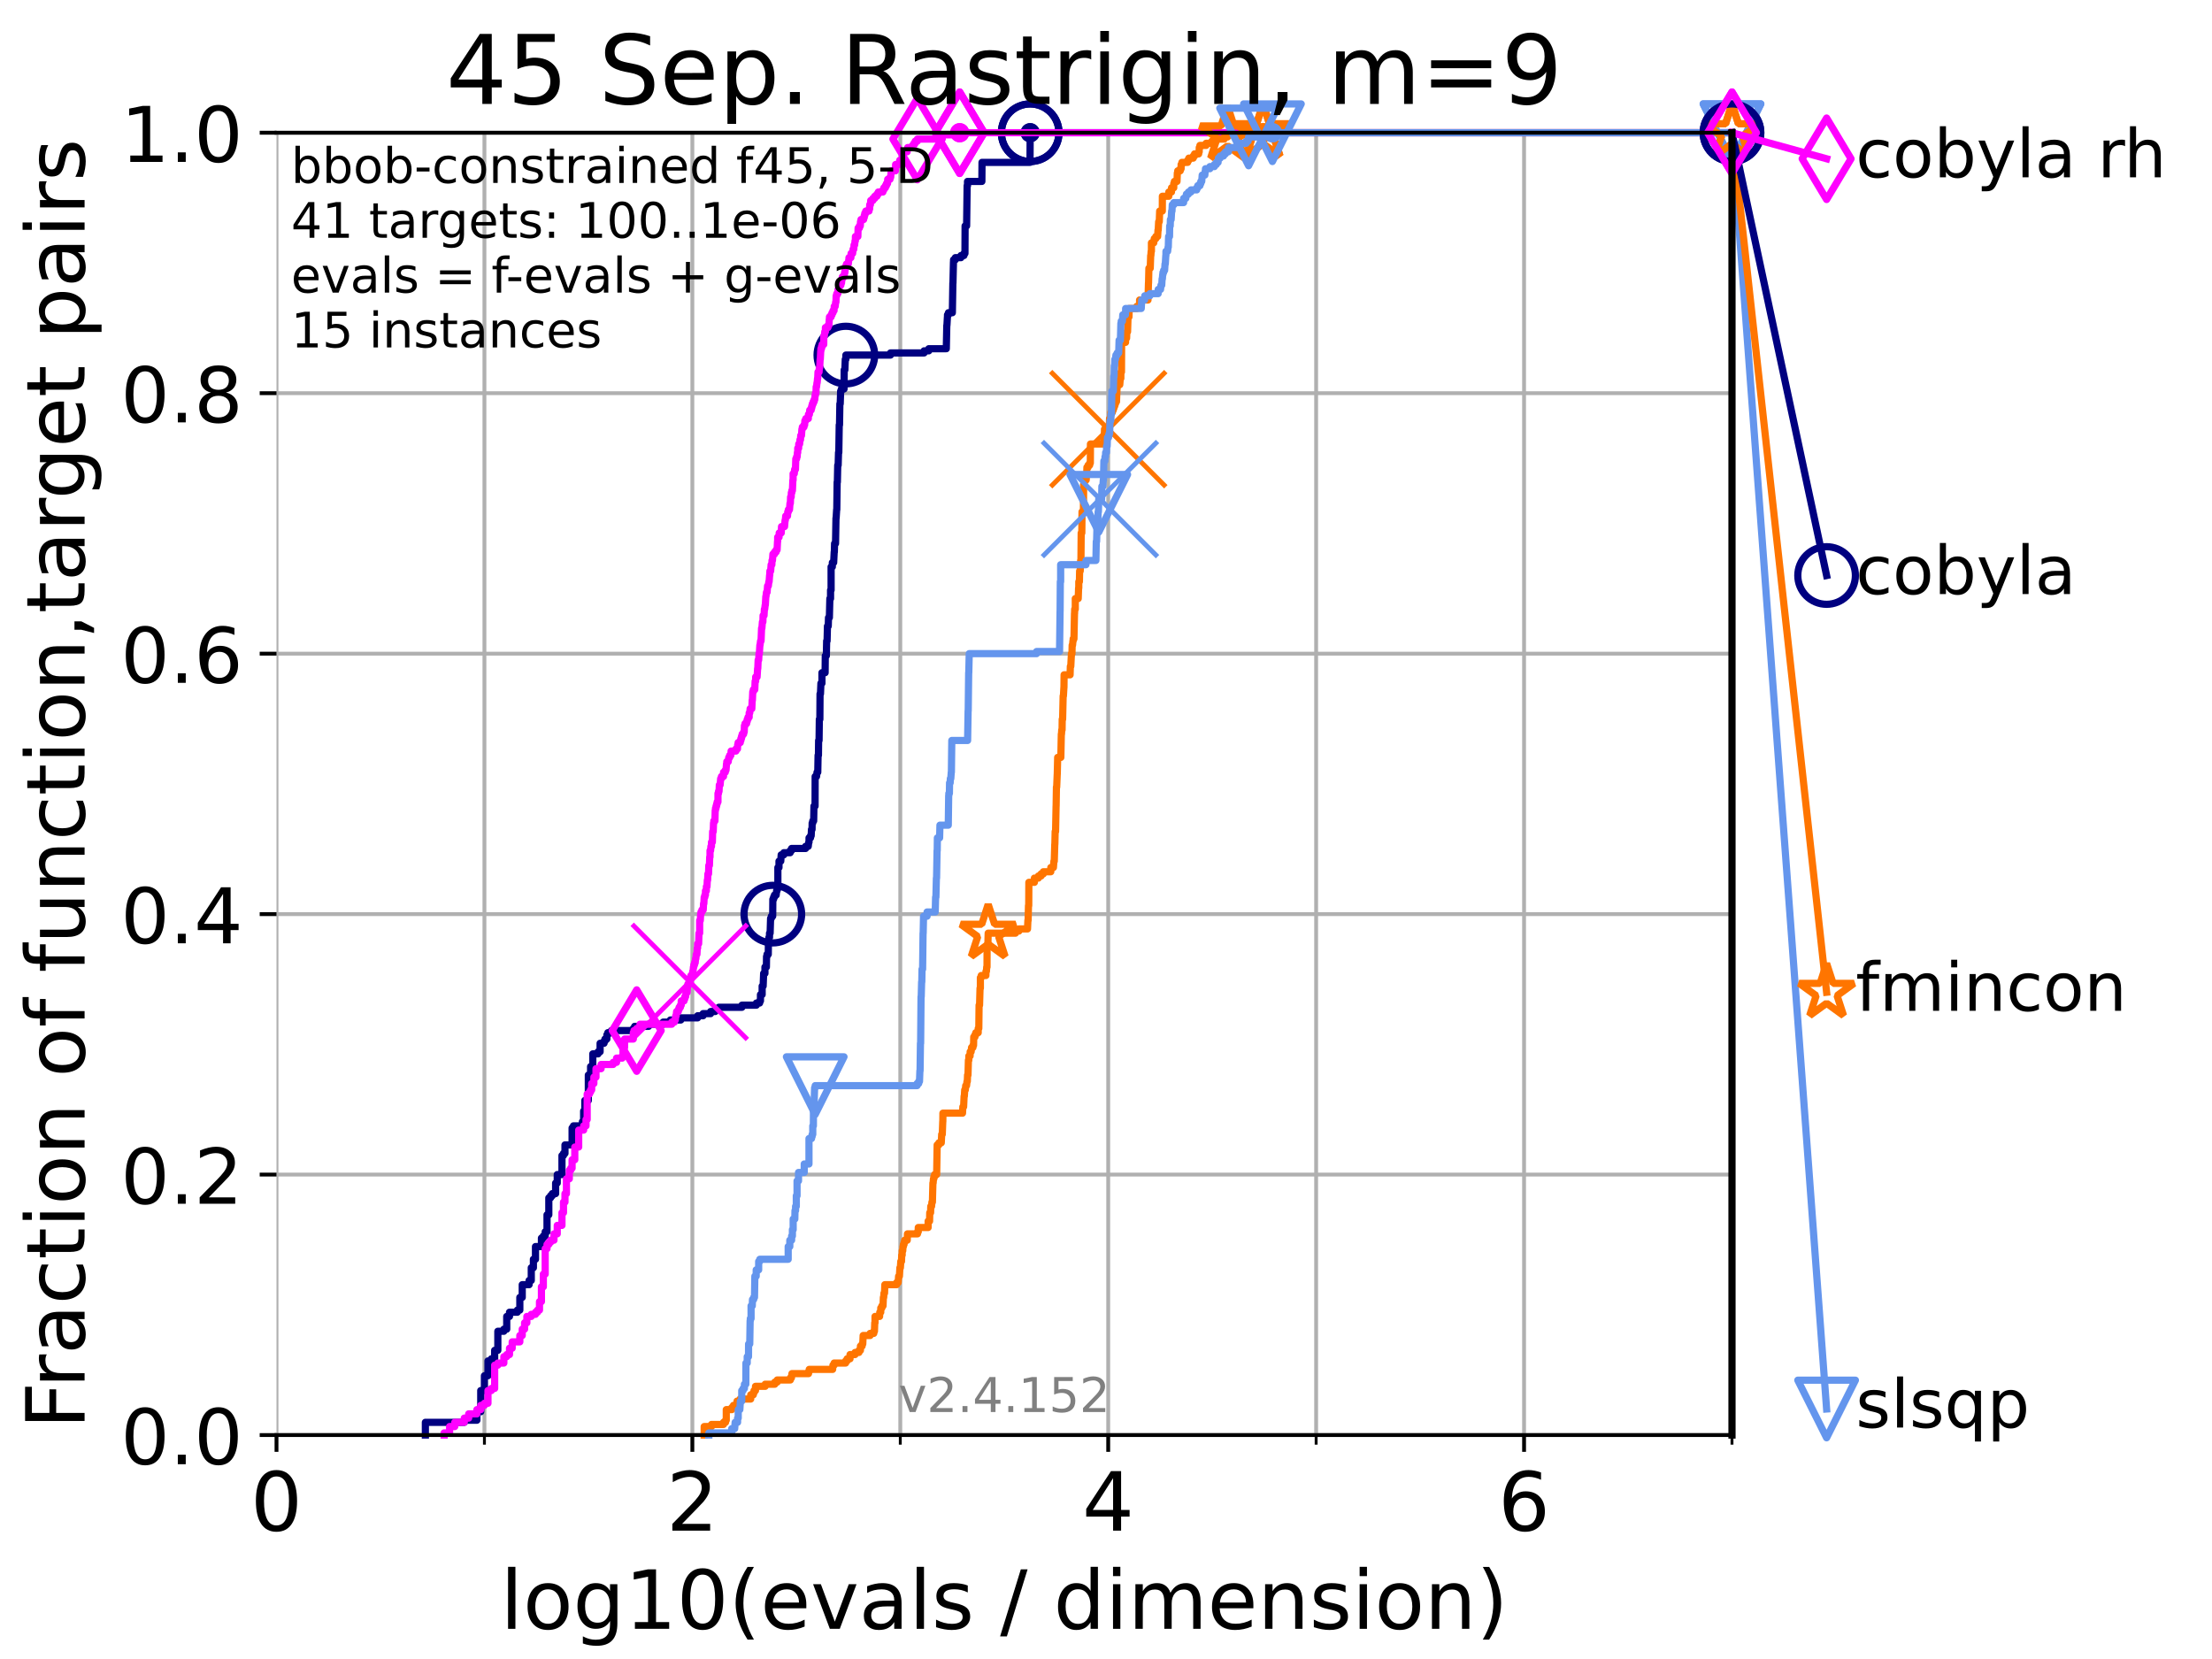 <?xml version="1.0" encoding="utf-8" standalone="no"?>
<!DOCTYPE svg PUBLIC "-//W3C//DTD SVG 1.1//EN"
  "http://www.w3.org/Graphics/SVG/1.1/DTD/svg11.dtd">
<!-- Created with matplotlib (https://matplotlib.org/) -->
<svg height="345.6pt" version="1.1" viewBox="0 0 460.8 345.6" width="460.8pt" xmlns="http://www.w3.org/2000/svg" xmlns:xlink="http://www.w3.org/1999/xlink">
 <defs>
  <style type="text/css">*{stroke-linecap:butt;stroke-linejoin:round;}</style>
 </defs>
 <g id="figure_1">
  <g id="patch_1">
   <path d="M 0 345.6 
L 460.8 345.6 
L 460.8 0 
L 0 0 
z
" style="fill:#ffffff;"/>
  </g>
  <g id="axes_1">
   <g id="patch_2">
    <path d="M 57.6 298.944 
L 360.806 298.944 
L 360.806 27.648 
L 57.6 27.648 
z
" style="fill:#ffffff;"/>
   </g>
   <g id="matplotlib.axis_1">
    <g id="xtick_1">
     <g id="line2d_1">
      <path clip-path="url(#p4013db28a4)" d="M 57.6 298.944 
L 57.6 27.648 
" style="fill:none;stroke:#b0b0b0;stroke-linecap:square;stroke-width:0.8;"/>
     </g>
     <g id="line2d_2">
      <defs>
       <path d="M 0 0 
L 0 3.5 
" id="m0807aad6dc" style="stroke:#000000;stroke-width:0.8;"/>
      </defs>
      <g>
       <use style="stroke:#000000;stroke-width:0.8;" x="57.6" xlink:href="#m0807aad6dc" y="298.944"/>
      </g>
     </g>
     <g id="text_1">
      <!-- 0 -->
      <g transform="translate(52.192 318.861)scale(0.17 -0.17)">
       <defs>
        <path d="M 31.781 66.406 
Q 24.172 66.406 20.328 58.906 
Q 16.5 51.422 16.5 36.375 
Q 16.5 21.391 20.328 13.891 
Q 24.172 6.391 31.781 6.391 
Q 39.453 6.391 43.281 13.891 
Q 47.125 21.391 47.125 36.375 
Q 47.125 51.422 43.281 58.906 
Q 39.453 66.406 31.781 66.406 
z
M 31.781 74.219 
Q 44.047 74.219 50.516 64.516 
Q 56.984 54.828 56.984 36.375 
Q 56.984 17.969 50.516 8.266 
Q 44.047 -1.422 31.781 -1.422 
Q 19.531 -1.422 13.062 8.266 
Q 6.594 17.969 6.594 36.375 
Q 6.594 54.828 13.062 64.516 
Q 19.531 74.219 31.781 74.219 
z
" id="DejaVuSans-48"/>
       </defs>
       <use xlink:href="#DejaVuSans-48"/>
      </g>
     </g>
    </g>
    <g id="xtick_2">
     <g id="line2d_3">
      <path clip-path="url(#p4013db28a4)" d="M 144.23 298.944 
L 144.23 27.648 
" style="fill:none;stroke:#b0b0b0;stroke-linecap:square;stroke-width:0.8;"/>
     </g>
     <g id="line2d_4">
      <g>
       <use style="stroke:#000000;stroke-width:0.8;" x="144.23" xlink:href="#m0807aad6dc" y="298.944"/>
      </g>
     </g>
     <g id="text_2">
      <!-- 2 -->
      <g transform="translate(138.822 318.861)scale(0.17 -0.17)">
       <defs>
        <path d="M 19.188 8.297 
L 53.609 8.297 
L 53.609 0 
L 7.328 0 
L 7.328 8.297 
Q 12.938 14.109 22.625 23.891 
Q 32.328 33.688 34.812 36.531 
Q 39.547 41.844 41.422 45.531 
Q 43.312 49.219 43.312 52.781 
Q 43.312 58.594 39.234 62.25 
Q 35.156 65.922 28.609 65.922 
Q 23.969 65.922 18.812 64.312 
Q 13.672 62.703 7.812 59.422 
L 7.812 69.391 
Q 13.766 71.781 18.938 73 
Q 24.125 74.219 28.422 74.219 
Q 39.75 74.219 46.484 68.547 
Q 53.219 62.891 53.219 53.422 
Q 53.219 48.922 51.531 44.891 
Q 49.859 40.875 45.406 35.406 
Q 44.188 33.984 37.641 27.219 
Q 31.109 20.453 19.188 8.297 
z
" id="DejaVuSans-50"/>
       </defs>
       <use xlink:href="#DejaVuSans-50"/>
      </g>
     </g>
    </g>
    <g id="xtick_3">
     <g id="line2d_5">
      <path clip-path="url(#p4013db28a4)" d="M 230.861 298.944 
L 230.861 27.648 
" style="fill:none;stroke:#b0b0b0;stroke-linecap:square;stroke-width:0.8;"/>
     </g>
     <g id="line2d_6">
      <g>
       <use style="stroke:#000000;stroke-width:0.8;" x="230.861" xlink:href="#m0807aad6dc" y="298.944"/>
      </g>
     </g>
     <g id="text_3">
      <!-- 4 -->
      <g transform="translate(225.453 318.861)scale(0.17 -0.17)">
       <defs>
        <path d="M 37.797 64.312 
L 12.891 25.391 
L 37.797 25.391 
z
M 35.203 72.906 
L 47.609 72.906 
L 47.609 25.391 
L 58.016 25.391 
L 58.016 17.188 
L 47.609 17.188 
L 47.609 0 
L 37.797 0 
L 37.797 17.188 
L 4.891 17.188 
L 4.891 26.703 
z
" id="DejaVuSans-52"/>
       </defs>
       <use xlink:href="#DejaVuSans-52"/>
      </g>
     </g>
    </g>
    <g id="xtick_4">
     <g id="line2d_7">
      <path clip-path="url(#p4013db28a4)" d="M 317.491 298.944 
L 317.491 27.648 
" style="fill:none;stroke:#b0b0b0;stroke-linecap:square;stroke-width:0.8;"/>
     </g>
     <g id="line2d_8">
      <g>
       <use style="stroke:#000000;stroke-width:0.8;" x="317.491" xlink:href="#m0807aad6dc" y="298.944"/>
      </g>
     </g>
     <g id="text_4">
      <!-- 6 -->
      <g transform="translate(312.083 318.861)scale(0.17 -0.17)">
       <defs>
        <path d="M 33.016 40.375 
Q 26.375 40.375 22.484 35.828 
Q 18.609 31.297 18.609 23.391 
Q 18.609 15.531 22.484 10.953 
Q 26.375 6.391 33.016 6.391 
Q 39.656 6.391 43.531 10.953 
Q 47.406 15.531 47.406 23.391 
Q 47.406 31.297 43.531 35.828 
Q 39.656 40.375 33.016 40.375 
z
M 52.594 71.297 
L 52.594 62.312 
Q 48.875 64.062 45.094 64.984 
Q 41.312 65.922 37.594 65.922 
Q 27.828 65.922 22.672 59.328 
Q 17.531 52.734 16.797 39.406 
Q 19.672 43.656 24.016 45.922 
Q 28.375 48.188 33.594 48.188 
Q 44.578 48.188 50.953 41.516 
Q 57.328 34.859 57.328 23.391 
Q 57.328 12.156 50.688 5.359 
Q 44.047 -1.422 33.016 -1.422 
Q 20.359 -1.422 13.672 8.266 
Q 6.984 17.969 6.984 36.375 
Q 6.984 53.656 15.188 63.938 
Q 23.391 74.219 37.203 74.219 
Q 40.922 74.219 44.703 73.484 
Q 48.484 72.75 52.594 71.297 
z
" id="DejaVuSans-54"/>
       </defs>
       <use xlink:href="#DejaVuSans-54"/>
      </g>
     </g>
    </g>
    <g id="xtick_5">
     <g id="line2d_9">
      <path clip-path="url(#p4013db28a4)" d="M 100.915 298.944 
L 100.915 27.648 
" style="fill:none;stroke:#b0b0b0;stroke-linecap:square;stroke-width:0.8;"/>
     </g>
     <g id="line2d_10">
      <defs>
       <path d="M 0 0 
L 0 2 
" id="m037297545a" style="stroke:#000000;stroke-width:0.6;"/>
      </defs>
      <g>
       <use style="stroke:#000000;stroke-width:0.6;" x="100.915" xlink:href="#m037297545a" y="298.944"/>
      </g>
     </g>
    </g>
    <g id="xtick_6">
     <g id="line2d_11">
      <path clip-path="url(#p4013db28a4)" d="M 187.546 298.944 
L 187.546 27.648 
" style="fill:none;stroke:#b0b0b0;stroke-linecap:square;stroke-width:0.8;"/>
     </g>
     <g id="line2d_12">
      <g>
       <use style="stroke:#000000;stroke-width:0.6;" x="187.546" xlink:href="#m037297545a" y="298.944"/>
      </g>
     </g>
    </g>
    <g id="xtick_7">
     <g id="line2d_13">
      <path clip-path="url(#p4013db28a4)" d="M 274.176 298.944 
L 274.176 27.648 
" style="fill:none;stroke:#b0b0b0;stroke-linecap:square;stroke-width:0.8;"/>
     </g>
     <g id="line2d_14">
      <g>
       <use style="stroke:#000000;stroke-width:0.6;" x="274.176" xlink:href="#m037297545a" y="298.944"/>
      </g>
     </g>
    </g>
    <g id="xtick_8">
     <g id="line2d_15">
      <path clip-path="url(#p4013db28a4)" d="M 360.806 298.944 
L 360.806 27.648 
" style="fill:none;stroke:#b0b0b0;stroke-linecap:square;stroke-width:0.8;"/>
     </g>
     <g id="line2d_16">
      <g>
       <use style="stroke:#000000;stroke-width:0.6;" x="360.806" xlink:href="#m037297545a" y="298.944"/>
      </g>
     </g>
    </g>
    <g id="text_5">
     <!-- log10(evals / dimension) -->
     <g transform="translate(104.239 339.314)scale(0.17 -0.17)">
      <defs>
       <path d="M 9.422 75.984 
L 18.406 75.984 
L 18.406 0 
L 9.422 0 
z
" id="DejaVuSans-108"/>
       <path d="M 30.609 48.391 
Q 23.391 48.391 19.188 42.75 
Q 14.984 37.109 14.984 27.297 
Q 14.984 17.484 19.156 11.844 
Q 23.344 6.203 30.609 6.203 
Q 37.797 6.203 41.984 11.859 
Q 46.188 17.531 46.188 27.297 
Q 46.188 37.016 41.984 42.703 
Q 37.797 48.391 30.609 48.391 
z
M 30.609 56 
Q 42.328 56 49.016 48.375 
Q 55.719 40.766 55.719 27.297 
Q 55.719 13.875 49.016 6.219 
Q 42.328 -1.422 30.609 -1.422 
Q 18.844 -1.422 12.172 6.219 
Q 5.516 13.875 5.516 27.297 
Q 5.516 40.766 12.172 48.375 
Q 18.844 56 30.609 56 
z
" id="DejaVuSans-111"/>
       <path d="M 45.406 27.984 
Q 45.406 37.75 41.375 43.109 
Q 37.359 48.484 30.078 48.484 
Q 22.859 48.484 18.828 43.109 
Q 14.797 37.75 14.797 27.984 
Q 14.797 18.266 18.828 12.891 
Q 22.859 7.516 30.078 7.516 
Q 37.359 7.516 41.375 12.891 
Q 45.406 18.266 45.406 27.984 
z
M 54.391 6.781 
Q 54.391 -7.172 48.188 -13.984 
Q 42 -20.797 29.203 -20.797 
Q 24.469 -20.797 20.266 -20.094 
Q 16.062 -19.391 12.109 -17.922 
L 12.109 -9.188 
Q 16.062 -11.328 19.922 -12.344 
Q 23.781 -13.375 27.781 -13.375 
Q 36.625 -13.375 41.016 -8.766 
Q 45.406 -4.156 45.406 5.172 
L 45.406 9.625 
Q 42.625 4.781 38.281 2.391 
Q 33.938 0 27.875 0 
Q 17.828 0 11.672 7.656 
Q 5.516 15.328 5.516 27.984 
Q 5.516 40.672 11.672 48.328 
Q 17.828 56 27.875 56 
Q 33.938 56 38.281 53.609 
Q 42.625 51.219 45.406 46.391 
L 45.406 54.688 
L 54.391 54.688 
z
" id="DejaVuSans-103"/>
       <path d="M 12.406 8.297 
L 28.516 8.297 
L 28.516 63.922 
L 10.984 60.406 
L 10.984 69.391 
L 28.422 72.906 
L 38.281 72.906 
L 38.281 8.297 
L 54.391 8.297 
L 54.391 0 
L 12.406 0 
z
" id="DejaVuSans-49"/>
       <path d="M 31 75.875 
Q 24.469 64.656 21.281 53.656 
Q 18.109 42.672 18.109 31.391 
Q 18.109 20.125 21.312 9.062 
Q 24.516 -2 31 -13.188 
L 23.188 -13.188 
Q 15.875 -1.703 12.234 9.375 
Q 8.594 20.453 8.594 31.391 
Q 8.594 42.281 12.203 53.312 
Q 15.828 64.359 23.188 75.875 
z
" id="DejaVuSans-40"/>
       <path d="M 56.203 29.594 
L 56.203 25.203 
L 14.891 25.203 
Q 15.484 15.922 20.484 11.062 
Q 25.484 6.203 34.422 6.203 
Q 39.594 6.203 44.453 7.469 
Q 49.312 8.734 54.109 11.281 
L 54.109 2.781 
Q 49.266 0.734 44.188 -0.344 
Q 39.109 -1.422 33.891 -1.422 
Q 20.797 -1.422 13.156 6.188 
Q 5.516 13.812 5.516 26.812 
Q 5.516 40.234 12.766 48.109 
Q 20.016 56 32.328 56 
Q 43.359 56 49.781 48.891 
Q 56.203 41.797 56.203 29.594 
z
M 47.219 32.234 
Q 47.125 39.594 43.094 43.984 
Q 39.062 48.391 32.422 48.391 
Q 24.906 48.391 20.391 44.141 
Q 15.875 39.891 15.188 32.172 
z
" id="DejaVuSans-101"/>
       <path d="M 2.984 54.688 
L 12.5 54.688 
L 29.594 8.797 
L 46.688 54.688 
L 56.203 54.688 
L 35.688 0 
L 23.484 0 
z
" id="DejaVuSans-118"/>
       <path d="M 34.281 27.484 
Q 23.391 27.484 19.188 25 
Q 14.984 22.516 14.984 16.5 
Q 14.984 11.719 18.141 8.906 
Q 21.297 6.109 26.703 6.109 
Q 34.188 6.109 38.703 11.406 
Q 43.219 16.703 43.219 25.484 
L 43.219 27.484 
z
M 52.203 31.203 
L 52.203 0 
L 43.219 0 
L 43.219 8.297 
Q 40.141 3.328 35.547 0.953 
Q 30.953 -1.422 24.312 -1.422 
Q 15.922 -1.422 10.953 3.297 
Q 6 8.016 6 15.922 
Q 6 25.141 12.172 29.828 
Q 18.359 34.516 30.609 34.516 
L 43.219 34.516 
L 43.219 35.406 
Q 43.219 41.609 39.141 45 
Q 35.062 48.391 27.688 48.391 
Q 23 48.391 18.547 47.266 
Q 14.109 46.141 10.016 43.891 
L 10.016 52.203 
Q 14.938 54.109 19.578 55.047 
Q 24.219 56 28.609 56 
Q 40.484 56 46.344 49.844 
Q 52.203 43.703 52.203 31.203 
z
" id="DejaVuSans-97"/>
       <path d="M 44.281 53.078 
L 44.281 44.578 
Q 40.484 46.531 36.375 47.5 
Q 32.281 48.484 27.875 48.484 
Q 21.188 48.484 17.844 46.438 
Q 14.5 44.391 14.5 40.281 
Q 14.5 37.156 16.891 35.375 
Q 19.281 33.594 26.516 31.984 
L 29.594 31.297 
Q 39.156 29.25 43.188 25.516 
Q 47.219 21.781 47.219 15.094 
Q 47.219 7.469 41.188 3.016 
Q 35.156 -1.422 24.609 -1.422 
Q 20.219 -1.422 15.453 -0.562 
Q 10.688 0.297 5.422 2 
L 5.422 11.281 
Q 10.406 8.688 15.234 7.391 
Q 20.062 6.109 24.812 6.109 
Q 31.156 6.109 34.562 8.281 
Q 37.984 10.453 37.984 14.406 
Q 37.984 18.062 35.516 20.016 
Q 33.062 21.969 24.703 23.781 
L 21.578 24.516 
Q 13.234 26.266 9.516 29.906 
Q 5.812 33.547 5.812 39.891 
Q 5.812 47.609 11.281 51.797 
Q 16.75 56 26.812 56 
Q 31.781 56 36.172 55.266 
Q 40.578 54.547 44.281 53.078 
z
" id="DejaVuSans-115"/>
       <path id="DejaVuSans-32"/>
       <path d="M 25.391 72.906 
L 33.688 72.906 
L 8.297 -9.281 
L 0 -9.281 
z
" id="DejaVuSans-47"/>
       <path d="M 45.406 46.391 
L 45.406 75.984 
L 54.391 75.984 
L 54.391 0 
L 45.406 0 
L 45.406 8.203 
Q 42.578 3.328 38.25 0.953 
Q 33.938 -1.422 27.875 -1.422 
Q 17.969 -1.422 11.734 6.484 
Q 5.516 14.406 5.516 27.297 
Q 5.516 40.188 11.734 48.094 
Q 17.969 56 27.875 56 
Q 33.938 56 38.25 53.625 
Q 42.578 51.266 45.406 46.391 
z
M 14.797 27.297 
Q 14.797 17.391 18.875 11.75 
Q 22.953 6.109 30.078 6.109 
Q 37.203 6.109 41.297 11.75 
Q 45.406 17.391 45.406 27.297 
Q 45.406 37.203 41.297 42.844 
Q 37.203 48.484 30.078 48.484 
Q 22.953 48.484 18.875 42.844 
Q 14.797 37.203 14.797 27.297 
z
" id="DejaVuSans-100"/>
       <path d="M 9.422 54.688 
L 18.406 54.688 
L 18.406 0 
L 9.422 0 
z
M 9.422 75.984 
L 18.406 75.984 
L 18.406 64.594 
L 9.422 64.594 
z
" id="DejaVuSans-105"/>
       <path d="M 52 44.188 
Q 55.375 50.25 60.062 53.125 
Q 64.75 56 71.094 56 
Q 79.641 56 84.281 50.016 
Q 88.922 44.047 88.922 33.016 
L 88.922 0 
L 79.891 0 
L 79.891 32.719 
Q 79.891 40.578 77.094 44.375 
Q 74.312 48.188 68.609 48.188 
Q 61.625 48.188 57.562 43.547 
Q 53.516 38.922 53.516 30.906 
L 53.516 0 
L 44.484 0 
L 44.484 32.719 
Q 44.484 40.625 41.703 44.406 
Q 38.922 48.188 33.109 48.188 
Q 26.219 48.188 22.156 43.531 
Q 18.109 38.875 18.109 30.906 
L 18.109 0 
L 9.078 0 
L 9.078 54.688 
L 18.109 54.688 
L 18.109 46.188 
Q 21.188 51.219 25.484 53.609 
Q 29.781 56 35.688 56 
Q 41.656 56 45.828 52.969 
Q 50 49.953 52 44.188 
z
" id="DejaVuSans-109"/>
       <path d="M 54.891 33.016 
L 54.891 0 
L 45.906 0 
L 45.906 32.719 
Q 45.906 40.484 42.875 44.328 
Q 39.844 48.188 33.797 48.188 
Q 26.516 48.188 22.312 43.547 
Q 18.109 38.922 18.109 30.906 
L 18.109 0 
L 9.078 0 
L 9.078 54.688 
L 18.109 54.688 
L 18.109 46.188 
Q 21.344 51.125 25.703 53.562 
Q 30.078 56 35.797 56 
Q 45.219 56 50.047 50.172 
Q 54.891 44.344 54.891 33.016 
z
" id="DejaVuSans-110"/>
       <path d="M 8.016 75.875 
L 15.828 75.875 
Q 23.141 64.359 26.781 53.312 
Q 30.422 42.281 30.422 31.391 
Q 30.422 20.453 26.781 9.375 
Q 23.141 -1.703 15.828 -13.188 
L 8.016 -13.188 
Q 14.5 -2 17.703 9.062 
Q 20.906 20.125 20.906 31.391 
Q 20.906 42.672 17.703 53.656 
Q 14.5 64.656 8.016 75.875 
z
" id="DejaVuSans-41"/>
      </defs>
      <use xlink:href="#DejaVuSans-108"/>
      <use x="27.783" xlink:href="#DejaVuSans-111"/>
      <use x="88.965" xlink:href="#DejaVuSans-103"/>
      <use x="152.441" xlink:href="#DejaVuSans-49"/>
      <use x="216.064" xlink:href="#DejaVuSans-48"/>
      <use x="279.688" xlink:href="#DejaVuSans-40"/>
      <use x="318.701" xlink:href="#DejaVuSans-101"/>
      <use x="380.225" xlink:href="#DejaVuSans-118"/>
      <use x="439.404" xlink:href="#DejaVuSans-97"/>
      <use x="500.684" xlink:href="#DejaVuSans-108"/>
      <use x="528.467" xlink:href="#DejaVuSans-115"/>
      <use x="580.566" xlink:href="#DejaVuSans-32"/>
      <use x="612.354" xlink:href="#DejaVuSans-47"/>
      <use x="646.045" xlink:href="#DejaVuSans-32"/>
      <use x="677.832" xlink:href="#DejaVuSans-100"/>
      <use x="741.309" xlink:href="#DejaVuSans-105"/>
      <use x="769.092" xlink:href="#DejaVuSans-109"/>
      <use x="866.504" xlink:href="#DejaVuSans-101"/>
      <use x="928.027" xlink:href="#DejaVuSans-110"/>
      <use x="991.406" xlink:href="#DejaVuSans-115"/>
      <use x="1043.506" xlink:href="#DejaVuSans-105"/>
      <use x="1071.289" xlink:href="#DejaVuSans-111"/>
      <use x="1132.471" xlink:href="#DejaVuSans-110"/>
      <use x="1195.85" xlink:href="#DejaVuSans-41"/>
     </g>
    </g>
   </g>
   <g id="matplotlib.axis_2">
    <g id="ytick_1">
     <g id="line2d_17">
      <path clip-path="url(#p4013db28a4)" d="M 57.6 298.944 
L 360.806 298.944 
" style="fill:none;stroke:#b0b0b0;stroke-linecap:square;stroke-width:0.8;"/>
     </g>
     <g id="line2d_18">
      <defs>
       <path d="M 0 0 
L -3.5 0 
" id="m68c7830e48" style="stroke:#000000;stroke-width:0.8;"/>
      </defs>
      <g>
       <use style="stroke:#000000;stroke-width:0.8;" x="57.6" xlink:href="#m68c7830e48" y="298.944"/>
      </g>
     </g>
     <g id="text_6">
      <!-- 0.0 -->
      <g transform="translate(25.155 305.023)scale(0.16 -0.16)">
       <defs>
        <path d="M 10.688 12.406 
L 21 12.406 
L 21 0 
L 10.688 0 
z
" id="DejaVuSans-46"/>
       </defs>
       <use xlink:href="#DejaVuSans-48"/>
       <use x="63.623" xlink:href="#DejaVuSans-46"/>
       <use x="95.41" xlink:href="#DejaVuSans-48"/>
      </g>
     </g>
    </g>
    <g id="ytick_2">
     <g id="line2d_19">
      <path clip-path="url(#p4013db28a4)" d="M 57.6 244.685 
L 360.806 244.685 
" style="fill:none;stroke:#b0b0b0;stroke-linecap:square;stroke-width:0.8;"/>
     </g>
     <g id="line2d_20">
      <g>
       <use style="stroke:#000000;stroke-width:0.8;" x="57.6" xlink:href="#m68c7830e48" y="244.685"/>
      </g>
     </g>
     <g id="text_7">
      <!-- 0.2 -->
      <g transform="translate(25.155 250.764)scale(0.16 -0.16)">
       <use xlink:href="#DejaVuSans-48"/>
       <use x="63.623" xlink:href="#DejaVuSans-46"/>
       <use x="95.41" xlink:href="#DejaVuSans-50"/>
      </g>
     </g>
    </g>
    <g id="ytick_3">
     <g id="line2d_21">
      <path clip-path="url(#p4013db28a4)" d="M 57.6 190.426 
L 360.806 190.426 
" style="fill:none;stroke:#b0b0b0;stroke-linecap:square;stroke-width:0.8;"/>
     </g>
     <g id="line2d_22">
      <g>
       <use style="stroke:#000000;stroke-width:0.8;" x="57.6" xlink:href="#m68c7830e48" y="190.426"/>
      </g>
     </g>
     <g id="text_8">
      <!-- 0.4 -->
      <g transform="translate(25.155 196.504)scale(0.16 -0.16)">
       <use xlink:href="#DejaVuSans-48"/>
       <use x="63.623" xlink:href="#DejaVuSans-46"/>
       <use x="95.41" xlink:href="#DejaVuSans-52"/>
      </g>
     </g>
    </g>
    <g id="ytick_4">
     <g id="line2d_23">
      <path clip-path="url(#p4013db28a4)" d="M 57.6 136.166 
L 360.806 136.166 
" style="fill:none;stroke:#b0b0b0;stroke-linecap:square;stroke-width:0.8;"/>
     </g>
     <g id="line2d_24">
      <g>
       <use style="stroke:#000000;stroke-width:0.8;" x="57.6" xlink:href="#m68c7830e48" y="136.166"/>
      </g>
     </g>
     <g id="text_9">
      <!-- 0.6 -->
      <g transform="translate(25.155 142.245)scale(0.16 -0.16)">
       <use xlink:href="#DejaVuSans-48"/>
       <use x="63.623" xlink:href="#DejaVuSans-46"/>
       <use x="95.41" xlink:href="#DejaVuSans-54"/>
      </g>
     </g>
    </g>
    <g id="ytick_5">
     <g id="line2d_25">
      <path clip-path="url(#p4013db28a4)" d="M 57.6 81.907 
L 360.806 81.907 
" style="fill:none;stroke:#b0b0b0;stroke-linecap:square;stroke-width:0.8;"/>
     </g>
     <g id="line2d_26">
      <g>
       <use style="stroke:#000000;stroke-width:0.8;" x="57.6" xlink:href="#m68c7830e48" y="81.907"/>
      </g>
     </g>
     <g id="text_10">
      <!-- 0.8 -->
      <g transform="translate(25.155 87.986)scale(0.16 -0.16)">
       <defs>
        <path d="M 31.781 34.625 
Q 24.75 34.625 20.719 30.859 
Q 16.703 27.094 16.703 20.516 
Q 16.703 13.922 20.719 10.156 
Q 24.75 6.391 31.781 6.391 
Q 38.812 6.391 42.859 10.172 
Q 46.922 13.969 46.922 20.516 
Q 46.922 27.094 42.891 30.859 
Q 38.875 34.625 31.781 34.625 
z
M 21.922 38.812 
Q 15.578 40.375 12.031 44.719 
Q 8.5 49.078 8.5 55.328 
Q 8.5 64.062 14.719 69.141 
Q 20.953 74.219 31.781 74.219 
Q 42.672 74.219 48.875 69.141 
Q 55.078 64.062 55.078 55.328 
Q 55.078 49.078 51.531 44.719 
Q 48 40.375 41.703 38.812 
Q 48.828 37.156 52.797 32.312 
Q 56.781 27.484 56.781 20.516 
Q 56.781 9.906 50.312 4.234 
Q 43.844 -1.422 31.781 -1.422 
Q 19.734 -1.422 13.25 4.234 
Q 6.781 9.906 6.781 20.516 
Q 6.781 27.484 10.781 32.312 
Q 14.797 37.156 21.922 38.812 
z
M 18.312 54.391 
Q 18.312 48.734 21.844 45.562 
Q 25.391 42.391 31.781 42.391 
Q 38.141 42.391 41.719 45.562 
Q 45.312 48.734 45.312 54.391 
Q 45.312 60.062 41.719 63.234 
Q 38.141 66.406 31.781 66.406 
Q 25.391 66.406 21.844 63.234 
Q 18.312 60.062 18.312 54.391 
z
" id="DejaVuSans-56"/>
       </defs>
       <use xlink:href="#DejaVuSans-48"/>
       <use x="63.623" xlink:href="#DejaVuSans-46"/>
       <use x="95.41" xlink:href="#DejaVuSans-56"/>
      </g>
     </g>
    </g>
    <g id="ytick_6">
     <g id="line2d_27">
      <path clip-path="url(#p4013db28a4)" d="M 57.6 27.648 
L 360.806 27.648 
" style="fill:none;stroke:#b0b0b0;stroke-linecap:square;stroke-width:0.8;"/>
     </g>
     <g id="line2d_28">
      <g>
       <use style="stroke:#000000;stroke-width:0.8;" x="57.6" xlink:href="#m68c7830e48" y="27.648"/>
      </g>
     </g>
     <g id="text_11">
      <!-- 1.0 -->
      <g transform="translate(25.155 33.727)scale(0.16 -0.16)">
       <use xlink:href="#DejaVuSans-49"/>
       <use x="63.623" xlink:href="#DejaVuSans-46"/>
       <use x="95.41" xlink:href="#DejaVuSans-48"/>
      </g>
     </g>
    </g>
    <g id="text_12">
     <!-- Fraction of function,target pairs -->
     <g transform="translate(17.62 297.681)rotate(-90)scale(0.17 -0.17)">
      <defs>
       <path d="M 9.812 72.906 
L 51.703 72.906 
L 51.703 64.594 
L 19.672 64.594 
L 19.672 43.109 
L 48.578 43.109 
L 48.578 34.812 
L 19.672 34.812 
L 19.672 0 
L 9.812 0 
z
" id="DejaVuSans-70"/>
       <path d="M 41.109 46.297 
Q 39.594 47.172 37.812 47.578 
Q 36.031 48 33.891 48 
Q 26.266 48 22.188 43.047 
Q 18.109 38.094 18.109 28.812 
L 18.109 0 
L 9.078 0 
L 9.078 54.688 
L 18.109 54.688 
L 18.109 46.188 
Q 20.953 51.172 25.484 53.578 
Q 30.031 56 36.531 56 
Q 37.453 56 38.578 55.875 
Q 39.703 55.766 41.062 55.516 
z
" id="DejaVuSans-114"/>
       <path d="M 48.781 52.594 
L 48.781 44.188 
Q 44.969 46.297 41.141 47.344 
Q 37.312 48.391 33.406 48.391 
Q 24.656 48.391 19.812 42.844 
Q 14.984 37.312 14.984 27.297 
Q 14.984 17.281 19.812 11.734 
Q 24.656 6.203 33.406 6.203 
Q 37.312 6.203 41.141 7.25 
Q 44.969 8.297 48.781 10.406 
L 48.781 2.094 
Q 45.016 0.344 40.984 -0.531 
Q 36.969 -1.422 32.422 -1.422 
Q 20.062 -1.422 12.781 6.344 
Q 5.516 14.109 5.516 27.297 
Q 5.516 40.672 12.859 48.328 
Q 20.219 56 33.016 56 
Q 37.156 56 41.109 55.141 
Q 45.062 54.297 48.781 52.594 
z
" id="DejaVuSans-99"/>
       <path d="M 18.312 70.219 
L 18.312 54.688 
L 36.812 54.688 
L 36.812 47.703 
L 18.312 47.703 
L 18.312 18.016 
Q 18.312 11.328 20.141 9.422 
Q 21.969 7.516 27.594 7.516 
L 36.812 7.516 
L 36.812 0 
L 27.594 0 
Q 17.188 0 13.234 3.875 
Q 9.281 7.766 9.281 18.016 
L 9.281 47.703 
L 2.688 47.703 
L 2.688 54.688 
L 9.281 54.688 
L 9.281 70.219 
z
" id="DejaVuSans-116"/>
       <path d="M 37.109 75.984 
L 37.109 68.5 
L 28.516 68.5 
Q 23.688 68.5 21.797 66.547 
Q 19.922 64.594 19.922 59.516 
L 19.922 54.688 
L 34.719 54.688 
L 34.719 47.703 
L 19.922 47.703 
L 19.922 0 
L 10.891 0 
L 10.891 47.703 
L 2.297 47.703 
L 2.297 54.688 
L 10.891 54.688 
L 10.891 58.5 
Q 10.891 67.625 15.141 71.797 
Q 19.391 75.984 28.609 75.984 
z
" id="DejaVuSans-102"/>
       <path d="M 8.5 21.578 
L 8.5 54.688 
L 17.484 54.688 
L 17.484 21.922 
Q 17.484 14.156 20.5 10.266 
Q 23.531 6.391 29.594 6.391 
Q 36.859 6.391 41.078 11.031 
Q 45.312 15.672 45.312 23.688 
L 45.312 54.688 
L 54.297 54.688 
L 54.297 0 
L 45.312 0 
L 45.312 8.406 
Q 42.047 3.422 37.719 1 
Q 33.406 -1.422 27.688 -1.422 
Q 18.266 -1.422 13.375 4.438 
Q 8.5 10.297 8.5 21.578 
z
M 31.109 56 
z
" id="DejaVuSans-117"/>
       <path d="M 11.719 12.406 
L 22.016 12.406 
L 22.016 4 
L 14.016 -11.625 
L 7.719 -11.625 
L 11.719 4 
z
" id="DejaVuSans-44"/>
       <path d="M 18.109 8.203 
L 18.109 -20.797 
L 9.078 -20.797 
L 9.078 54.688 
L 18.109 54.688 
L 18.109 46.391 
Q 20.953 51.266 25.266 53.625 
Q 29.594 56 35.594 56 
Q 45.562 56 51.781 48.094 
Q 58.016 40.188 58.016 27.297 
Q 58.016 14.406 51.781 6.484 
Q 45.562 -1.422 35.594 -1.422 
Q 29.594 -1.422 25.266 0.953 
Q 20.953 3.328 18.109 8.203 
z
M 48.688 27.297 
Q 48.688 37.203 44.609 42.844 
Q 40.531 48.484 33.406 48.484 
Q 26.266 48.484 22.188 42.844 
Q 18.109 37.203 18.109 27.297 
Q 18.109 17.391 22.188 11.75 
Q 26.266 6.109 33.406 6.109 
Q 40.531 6.109 44.609 11.75 
Q 48.688 17.391 48.688 27.297 
z
" id="DejaVuSans-112"/>
      </defs>
      <use xlink:href="#DejaVuSans-70"/>
      <use x="50.27" xlink:href="#DejaVuSans-114"/>
      <use x="91.383" xlink:href="#DejaVuSans-97"/>
      <use x="152.662" xlink:href="#DejaVuSans-99"/>
      <use x="207.643" xlink:href="#DejaVuSans-116"/>
      <use x="246.852" xlink:href="#DejaVuSans-105"/>
      <use x="274.635" xlink:href="#DejaVuSans-111"/>
      <use x="335.816" xlink:href="#DejaVuSans-110"/>
      <use x="399.195" xlink:href="#DejaVuSans-32"/>
      <use x="430.982" xlink:href="#DejaVuSans-111"/>
      <use x="492.164" xlink:href="#DejaVuSans-102"/>
      <use x="527.369" xlink:href="#DejaVuSans-32"/>
      <use x="559.156" xlink:href="#DejaVuSans-102"/>
      <use x="594.361" xlink:href="#DejaVuSans-117"/>
      <use x="657.74" xlink:href="#DejaVuSans-110"/>
      <use x="721.119" xlink:href="#DejaVuSans-99"/>
      <use x="776.1" xlink:href="#DejaVuSans-116"/>
      <use x="815.309" xlink:href="#DejaVuSans-105"/>
      <use x="843.092" xlink:href="#DejaVuSans-111"/>
      <use x="904.273" xlink:href="#DejaVuSans-110"/>
      <use x="967.652" xlink:href="#DejaVuSans-44"/>
      <use x="999.439" xlink:href="#DejaVuSans-116"/>
      <use x="1038.648" xlink:href="#DejaVuSans-97"/>
      <use x="1099.928" xlink:href="#DejaVuSans-114"/>
      <use x="1139.291" xlink:href="#DejaVuSans-103"/>
      <use x="1202.768" xlink:href="#DejaVuSans-101"/>
      <use x="1264.291" xlink:href="#DejaVuSans-116"/>
      <use x="1303.5" xlink:href="#DejaVuSans-32"/>
      <use x="1335.287" xlink:href="#DejaVuSans-112"/>
      <use x="1398.764" xlink:href="#DejaVuSans-97"/>
      <use x="1460.043" xlink:href="#DejaVuSans-105"/>
      <use x="1487.826" xlink:href="#DejaVuSans-114"/>
      <use x="1528.939" xlink:href="#DejaVuSans-115"/>
     </g>
    </g>
   </g>
   <g id="line2d_29">
    <defs>
     <path d="M 0 1.5 
C 0.398 1.5 0.779 1.342 1.061 1.061 
C 1.342 0.779 1.5 0.398 1.5 0 
C 1.5 -0.398 1.342 -0.779 1.061 -1.061 
C 0.779 -1.342 0.398 -1.5 0 -1.5 
C -0.398 -1.5 -0.779 -1.342 -1.061 -1.061 
C -1.342 -0.779 -1.5 -0.398 -1.5 0 
C -1.5 0.398 -1.342 0.779 -1.061 1.061 
C -0.779 1.342 -0.398 1.5 0 1.5 
z
" id="m130f1e7708" style="stroke:#000080;"/>
    </defs>
    <g>
     <use style="fill:#000080;stroke:#000080;" x="214.605" xlink:href="#m130f1e7708" y="27.648"/>
     <use style="fill:#000080;stroke:#000080;" x="214.605" xlink:href="#m130f1e7708" y="27.648"/>
    </g>
   </g>
   <g id="line2d_30">
    <path d="M 88.614 298.944 
L 88.614 296.297 
L 96.718 296.297 
L 96.718 295.856 
L 99.347 295.856 
L 99.347 294.092 
L 100.147 294.092 
L 100.147 289.68 
L 100.915 289.68 
L 100.915 286.592 
L 101.653 286.592 
L 101.653 283.504 
L 102.363 283.504 
L 102.363 283.063 
L 103.047 283.063 
L 103.047 281.299 
L 103.707 281.299 
L 103.707 277.329 
L 104.962 277.329 
L 104.962 276.887 
L 105.559 276.887 
L 105.559 274.241 
L 106.138 274.241 
L 106.138 273.358 
L 107.775 273.358 
L 107.775 272.917 
L 108.29 272.917 
L 108.29 270.27 
L 108.792 270.27 
L 108.792 267.624 
L 110.221 267.624 
L 110.221 266.741 
L 110.675 266.741 
L 110.675 264.095 
L 111.117 264.095 
L 111.117 262.33 
L 111.55 262.33 
L 111.55 259.683 
L 112.79 259.683 
L 112.79 257.919 
L 113.186 257.919 
L 113.186 257.478 
L 113.574 257.478 
L 113.574 256.595 
L 113.954 256.595 
L 113.954 253.066 
L 114.327 253.066 
L 114.327 249.537 
L 114.692 249.537 
L 114.692 249.096 
L 115.051 249.096 
L 115.051 248.655 
L 115.747 248.655 
L 115.747 246.449 
L 116.086 246.449 
L 116.086 244.685 
L 117.068 244.685 
L 117.068 240.715 
L 117.384 240.715 
L 117.384 240.273 
L 117.695 240.273 
L 117.695 238.509 
L 119.177 238.509 
L 119.177 234.98 
L 119.46 234.98 
L 119.46 234.539 
L 121.329 234.539 
L 121.329 233.657 
L 121.582 233.657 
L 121.582 231.451 
L 121.831 231.451 
L 121.831 229.245 
L 122.559 229.245 
L 122.559 223.952 
L 123.03 223.952 
L 123.03 222.187 
L 123.488 222.187 
L 123.488 219.54 
L 124.589 219.54 
L 124.589 219.099 
L 125.012 219.099 
L 125.012 217.335 
L 125.83 217.335 
L 125.83 216.894 
L 126.029 216.894 
L 126.029 216.452 
L 126.421 216.452 
L 126.421 215.57 
L 126.614 215.57 
L 126.614 215.129 
L 127.366 215.129 
L 127.366 214.688 
L 131.929 214.688 
L 131.929 214.247 
L 132.216 214.247 
L 132.216 213.806 
L 135.116 213.806 
L 135.116 213.364 
L 138.155 213.364 
L 138.155 212.923 
L 139.653 212.923 
L 139.653 212.482 
L 141.826 212.482 
L 141.826 212.041 
L 145.327 212.041 
L 145.327 211.6 
L 146.463 211.6 
L 146.463 211.159 
L 148.033 211.159 
L 148.033 210.718 
L 148.991 210.718 
L 148.991 210.277 
L 149.736 210.277 
L 149.736 209.835 
L 154.563 209.835 
L 154.563 209.394 
L 157.568 209.394 
L 157.568 208.953 
L 158.241 208.953 
L 158.241 208.512 
L 158.419 208.512 
L 158.419 207.189 
L 158.77 207.189 
L 158.77 205.424 
L 158.977 205.424 
L 159.08 202.777 
L 159.351 202.777 
L 159.351 201.454 
L 159.652 201.454 
L 159.685 199.248 
L 159.784 199.248 
L 159.784 198.807 
L 160.045 198.807 
L 160.078 196.16 
L 160.175 196.16 
L 160.175 195.278 
L 160.303 195.278 
L 160.303 194.396 
L 160.431 194.396 
L 160.526 191.308 
L 160.684 191.308 
L 160.684 190.867 
L 160.964 190.867 
L 160.995 187.338 
L 161.149 187.338 
L 161.149 186.897 
L 161.331 186.897 
L 161.331 186.455 
L 161.692 186.455 
L 161.781 185.573 
L 161.869 185.573 
L 161.869 185.132 
L 162.045 185.132 
L 162.045 180.721 
L 162.277 180.721 
L 162.277 179.397 
L 162.648 179.397 
L 162.733 178.074 
L 163.288 178.074 
L 163.288 177.633 
L 164.606 177.633 
L 164.606 177.192 
L 164.897 177.192 
L 164.897 176.751 
L 167.818 176.751 
L 167.818 176.309 
L 168.369 176.309 
L 168.472 175.427 
L 168.535 175.427 
L 168.535 174.545 
L 168.842 174.545 
L 168.842 174.104 
L 168.984 174.104 
L 169.044 172.78 
L 169.165 172.78 
L 169.185 171.457 
L 169.304 171.457 
L 169.304 171.016 
L 169.502 171.016 
L 169.56 167.928 
L 169.794 167.928 
L 169.813 161.752 
L 170.101 161.752 
L 170.196 160.87 
L 170.356 160.87 
L 170.421 157.341 
L 170.496 157.341 
L 170.533 154.253 
L 170.626 154.253 
L 170.681 149.841 
L 170.792 149.841 
L 170.828 144.548 
L 170.92 144.548 
L 171.01 142.342 
L 171.227 142.342 
L 171.227 140.137 
L 171.887 140.137 
L 171.921 136.608 
L 172.144 136.608 
L 172.204 133.52 
L 172.297 133.52 
L 172.373 130.432 
L 172.541 130.432 
L 172.591 128.667 
L 172.774 128.667 
L 172.872 124.697 
L 173.019 124.697 
L 173.019 122.932 
L 173.133 122.932 
L 173.133 118.08 
L 173.39 118.08 
L 173.39 117.198 
L 173.668 117.198 
L 173.778 114.992 
L 173.809 114.992 
L 173.856 113.228 
L 174.057 113.228 
L 174.149 107.934 
L 174.18 107.934 
L 174.287 106.169 
L 174.317 106.169 
L 174.393 100.435 
L 174.439 100.435 
L 174.514 96.906 
L 174.604 96.906 
L 174.679 94.259 
L 174.738 94.259 
L 174.827 88.524 
L 174.886 88.524 
L 174.96 84.113 
L 175.033 84.113 
L 175.121 81.466 
L 175.266 81.466 
L 175.266 81.025 
L 175.835 81.025 
L 175.863 77.055 
L 176.003 77.055 
L 176.086 74.849 
L 176.21 74.849 
L 176.21 73.967 
L 185.505 73.967 
L 185.505 73.526 
L 192.504 73.526 
L 192.504 73.085 
L 193.484 73.085 
L 193.484 72.643 
L 197.132 72.643 
L 197.235 67.791 
L 197.262 67.791 
L 197.365 66.026 
L 197.379 66.026 
L 197.379 65.585 
L 197.578 65.585 
L 197.578 65.144 
L 198.393 65.144 
L 198.498 58.968 
L 198.519 58.968 
L 198.624 54.557 
L 198.645 54.557 
L 198.645 54.116 
L 199.014 54.116 
L 199.014 53.675 
L 200.182 53.675 
L 200.182 53.234 
L 200.807 53.234 
L 200.807 52.793 
L 201.018 52.793 
L 201.047 47.058 
L 201.364 47.058 
L 201.472 38.676 
L 201.551 38.676 
L 201.551 37.794 
L 204.542 37.794 
L 204.572 33.824 
L 214.57 33.824 
L 214.605 27.648 
L 360.806 27.648 
L 360.806 27.648 
" style="fill:none;stroke:#000080;stroke-linecap:square;stroke-width:1.5;"/>
   </g>
   <g id="line2d_31">
    <defs>
     <path d="M 0 6 
C 1.591 6 3.117 5.368 4.243 4.243 
C 5.368 3.117 6 1.591 6 0 
C 6 -1.591 5.368 -3.117 4.243 -4.243 
C 3.117 -5.368 1.591 -6 0 -6 
C -1.591 -6 -3.117 -5.368 -4.243 -4.243 
C -5.368 -3.117 -6 -1.591 -6 0 
C -6 1.591 -5.368 3.117 -4.243 4.243 
C -3.117 5.368 -1.591 6 0 6 
z
" id="m9497427729" style="stroke:#000080;stroke-width:1.5;"/>
    </defs>
    <g>
     <use style="fill-opacity:0;stroke:#000080;stroke-width:1.5;" x="160.995" xlink:href="#m9497427729" y="190.426"/>
     <use style="fill-opacity:0;stroke:#000080;stroke-width:1.5;" x="176.21" xlink:href="#m9497427729" y="73.967"/>
     <use style="fill-opacity:0;stroke:#000080;stroke-width:1.5;" x="214.605" xlink:href="#m9497427729" y="27.648"/>
     <use style="fill-opacity:0;stroke:#000080;stroke-width:1.5;" x="214.605" xlink:href="#m9497427729" y="27.648"/>
     <use style="fill-opacity:0;stroke:#000080;stroke-width:1.5;" x="360.806" xlink:href="#m9497427729" y="27.648"/>
    </g>
   </g>
   <g id="line2d_32">
    <path style="fill:none;stroke:#000080;stroke-linecap:square;stroke-width:1.5;"/>
    <g/>
   </g>
   <g id="line2d_33">
    <defs>
     <path d="M 0 1.5 
C 0.398 1.5 0.779 1.342 1.061 1.061 
C 1.342 0.779 1.5 0.398 1.5 0 
C 1.5 -0.398 1.342 -0.779 1.061 -1.061 
C 0.779 -1.342 0.398 -1.5 0 -1.5 
C -0.398 -1.5 -0.779 -1.342 -1.061 -1.061 
C -1.342 -0.779 -1.5 -0.398 -1.5 0 
C -1.5 0.398 -1.342 0.779 -1.061 1.061 
C -0.779 1.342 -0.398 1.5 0 1.5 
z
" id="m13da4141e1" style="stroke:#ff00ff;"/>
    </defs>
    <g>
     <use style="fill:#ff00ff;stroke:#ff00ff;" x="199.922" xlink:href="#m13da4141e1" y="27.648"/>
     <use style="fill:#ff00ff;stroke:#ff00ff;" x="199.922" xlink:href="#m13da4141e1" y="27.648"/>
    </g>
   </g>
   <g id="line2d_34">
    <path d="M 92.52 298.944 
L 92.52 298.503 
L 93.66 298.503 
L 93.66 297.179 
L 94.736 297.179 
L 94.736 296.297 
L 96.718 296.297 
L 96.718 295.415 
L 97.635 295.415 
L 97.635 294.533 
L 99.347 294.533 
L 99.347 293.65 
L 100.147 293.65 
L 100.147 292.768 
L 100.915 292.768 
L 100.915 292.327 
L 101.653 292.327 
L 101.653 289.68 
L 102.363 289.68 
L 102.363 289.239 
L 103.047 289.239 
L 103.047 284.387 
L 103.707 284.387 
L 103.707 283.946 
L 104.962 283.946 
L 104.962 282.622 
L 105.559 282.622 
L 105.559 282.181 
L 106.138 282.181 
L 106.138 280.858 
L 106.699 280.858 
L 106.699 279.534 
L 108.29 279.534 
L 108.29 278.211 
L 108.792 278.211 
L 108.792 276.887 
L 109.28 276.887 
L 109.28 275.564 
L 109.757 275.564 
L 109.757 274.241 
L 110.675 274.241 
L 110.675 273.799 
L 111.55 273.799 
L 111.55 273.358 
L 111.972 273.358 
L 111.972 272.917 
L 112.386 272.917 
L 112.386 271.153 
L 112.79 271.153 
L 112.79 268.065 
L 113.186 268.065 
L 113.186 265.418 
L 113.574 265.418 
L 113.574 260.124 
L 113.954 260.124 
L 113.954 259.242 
L 114.327 259.242 
L 114.327 258.801 
L 114.692 258.801 
L 114.692 258.36 
L 115.402 258.36 
L 115.402 257.036 
L 116.086 257.036 
L 116.086 255.272 
L 117.068 255.272 
L 117.068 252.625 
L 117.384 252.625 
L 117.384 250.42 
L 117.695 250.42 
L 117.695 248.655 
L 118.001 248.655 
L 118.001 245.567 
L 118.598 245.567 
L 118.598 243.803 
L 118.89 243.803 
L 118.89 243.361 
L 119.177 243.361 
L 119.177 241.597 
L 119.739 241.597 
L 119.739 238.95 
L 120.551 238.95 
L 120.551 235.421 
L 121.582 235.421 
L 121.582 234.539 
L 122.077 234.539 
L 122.077 233.215 
L 122.32 233.215 
L 122.32 227.922 
L 122.796 227.922 
L 122.796 227.481 
L 123.03 227.481 
L 123.03 227.04 
L 123.26 227.04 
L 123.26 225.716 
L 123.714 225.716 
L 123.714 224.393 
L 124.156 224.393 
L 124.156 222.628 
L 125.219 222.628 
L 125.219 221.746 
L 127.731 221.746 
L 127.731 221.305 
L 128.441 221.305 
L 128.441 220.423 
L 129.623 220.423 
L 129.623 219.981 
L 129.786 219.981 
L 129.786 218.217 
L 130.107 218.217 
L 130.107 216.452 
L 131.929 216.452 
L 131.929 215.129 
L 132.073 215.129 
L 132.073 214.688 
L 132.639 214.688 
L 132.639 214.247 
L 133.323 214.247 
L 133.323 213.364 
L 139.938 213.364 
L 139.938 212.923 
L 140.497 212.923 
L 140.497 212.482 
L 140.68 212.482 
L 140.771 211.6 
L 140.861 211.6 
L 140.951 210.718 
L 141.305 210.718 
L 141.305 210.277 
L 141.48 210.277 
L 141.48 209.835 
L 141.74 209.835 
L 141.74 209.394 
L 141.911 209.394 
L 141.911 208.512 
L 142.498 208.512 
L 142.498 208.071 
L 142.662 208.071 
L 142.662 207.63 
L 142.825 207.63 
L 142.906 206.747 
L 143.146 206.747 
L 143.226 205.424 
L 143.305 205.424 
L 143.305 204.983 
L 143.696 204.983 
L 143.773 203.66 
L 143.927 203.66 
L 143.927 203.218 
L 144.23 203.218 
L 144.305 202.336 
L 144.38 202.336 
L 144.455 201.454 
L 144.529 201.454 
L 144.529 201.013 
L 144.677 201.013 
L 144.677 200.572 
L 144.823 200.572 
L 144.896 199.689 
L 144.968 199.689 
L 145.04 198.807 
L 145.184 198.807 
L 145.255 197.484 
L 145.327 197.484 
L 145.327 196.601 
L 145.538 196.601 
L 145.608 194.396 
L 145.748 194.396 
L 145.748 191.749 
L 145.886 191.749 
L 145.955 190.426 
L 146.023 190.426 
L 146.023 189.984 
L 146.227 189.984 
L 146.227 189.543 
L 146.496 189.543 
L 146.563 188.22 
L 146.629 188.22 
L 146.695 186.897 
L 146.827 186.897 
L 146.827 186.455 
L 146.957 186.455 
L 146.957 185.573 
L 147.152 185.573 
L 147.152 184.691 
L 147.28 184.691 
L 147.344 183.367 
L 147.408 183.367 
L 147.471 182.044 
L 147.597 182.044 
L 147.66 180.28 
L 147.785 180.28 
L 147.847 178.515 
L 147.909 178.515 
L 147.909 177.192 
L 148.033 177.192 
L 148.094 176.309 
L 148.216 176.309 
L 148.216 175.427 
L 148.398 175.427 
L 148.458 173.221 
L 148.578 173.221 
L 148.638 171.457 
L 148.697 171.457 
L 148.697 171.016 
L 148.933 171.016 
L 148.991 168.81 
L 149.05 168.81 
L 149.05 168.369 
L 149.166 168.369 
L 149.166 167.928 
L 149.281 167.928 
L 149.281 167.487 
L 149.396 167.487 
L 149.396 167.046 
L 149.567 167.046 
L 149.567 165.281 
L 149.68 165.281 
L 149.68 164.84 
L 149.792 164.84 
L 149.848 163.517 
L 150.015 163.517 
L 150.125 162.193 
L 150.289 162.193 
L 150.289 161.752 
L 150.721 161.752 
L 150.721 160.87 
L 151.09 160.87 
L 151.09 160.429 
L 151.246 160.429 
L 151.349 159.105 
L 151.401 159.105 
L 151.401 158.664 
L 151.707 158.664 
L 151.808 157.782 
L 152.008 157.782 
L 152.008 157.341 
L 152.255 157.341 
L 152.304 156.458 
L 153.306 156.458 
L 153.306 156.017 
L 153.628 156.017 
L 153.674 155.135 
L 153.764 155.135 
L 153.764 154.694 
L 154.212 154.694 
L 154.212 154.253 
L 154.345 154.253 
L 154.345 153.812 
L 154.476 153.812 
L 154.476 153.371 
L 154.607 153.371 
L 154.607 152.929 
L 154.908 152.929 
L 154.908 152.488 
L 155.035 152.488 
L 155.077 151.165 
L 155.204 151.165 
L 155.204 150.724 
L 155.537 150.724 
L 155.537 150.283 
L 155.66 150.283 
L 155.66 149.841 
L 155.823 149.841 
L 155.823 149.4 
L 156.066 149.4 
L 156.066 148.518 
L 156.185 148.518 
L 156.265 147.636 
L 156.619 147.636 
L 156.697 145.871 
L 156.735 145.871 
L 156.813 144.107 
L 156.928 144.107 
L 156.928 143.666 
L 157.232 143.666 
L 157.307 141.901 
L 157.419 141.901 
L 157.419 141.019 
L 157.716 141.019 
L 157.826 139.254 
L 157.862 139.254 
L 157.935 137.49 
L 158.044 137.49 
L 158.116 136.166 
L 158.187 136.166 
L 158.295 134.402 
L 158.33 134.402 
L 158.437 133.52 
L 158.542 133.52 
L 158.648 130.873 
L 158.717 130.873 
L 158.822 129.549 
L 158.925 129.549 
L 158.96 128.226 
L 159.165 128.226 
L 159.233 126.903 
L 159.3 126.903 
L 159.401 126.02 
L 159.435 126.02 
L 159.535 124.256 
L 159.569 124.256 
L 159.668 123.374 
L 159.8 123.374 
L 159.899 122.05 
L 160.062 122.05 
L 160.159 121.168 
L 160.223 121.168 
L 160.319 119.845 
L 160.351 119.845 
L 160.383 118.962 
L 160.542 118.962 
L 160.637 117.639 
L 160.793 117.639 
L 160.824 116.757 
L 160.918 116.757 
L 161.01 115.433 
L 161.346 115.433 
L 161.346 114.992 
L 161.677 114.992 
L 161.677 114.551 
L 161.884 114.551 
L 161.972 112.786 
L 162.001 112.786 
L 162.001 111.904 
L 162.292 111.904 
L 162.32 111.022 
L 162.747 111.022 
L 162.803 109.698 
L 163.437 109.698 
L 163.545 108.375 
L 163.599 108.375 
L 163.68 107.493 
L 164.051 107.493 
L 164.103 106.611 
L 164.233 106.611 
L 164.233 106.169 
L 164.466 106.169 
L 164.568 104.846 
L 164.644 104.846 
L 164.695 103.523 
L 164.822 103.523 
L 164.847 102.64 
L 164.947 102.64 
L 164.947 102.199 
L 165.072 102.199 
L 165.171 99.994 
L 165.22 99.994 
L 165.22 98.67 
L 165.465 98.67 
L 165.538 97.788 
L 165.707 97.788 
L 165.779 95.582 
L 165.946 95.582 
L 165.946 95.141 
L 166.064 95.141 
L 166.111 94.259 
L 166.181 94.259 
L 166.181 93.377 
L 166.368 93.377 
L 166.391 92.494 
L 166.576 92.494 
L 166.644 91.612 
L 166.758 91.612 
L 166.804 90.73 
L 166.962 90.73 
L 167.051 89.406 
L 167.141 89.406 
L 167.141 88.965 
L 167.472 88.965 
L 167.472 88.524 
L 167.624 88.524 
L 167.667 87.642 
L 167.861 87.642 
L 167.861 87.201 
L 168.389 87.201 
L 168.41 86.319 
L 168.617 86.319 
L 168.679 85.436 
L 168.984 85.436 
L 168.984 84.995 
L 169.105 84.995 
L 169.105 84.554 
L 169.225 84.554 
L 169.225 84.113 
L 169.403 84.113 
L 169.403 83.672 
L 169.6 83.672 
L 169.6 83.231 
L 169.736 83.231 
L 169.794 82.348 
L 169.871 82.348 
L 169.871 81.907 
L 169.986 81.907 
L 170.024 80.584 
L 170.101 80.584 
L 170.196 79.702 
L 170.233 79.702 
L 170.309 78.819 
L 170.346 78.819 
L 170.403 77.496 
L 170.626 77.496 
L 170.681 76.614 
L 170.755 76.614 
L 170.847 74.849 
L 170.883 74.849 
L 170.974 73.085 
L 171.01 73.085 
L 171.01 72.643 
L 171.137 72.643 
L 171.137 72.202 
L 171.262 72.202 
L 171.262 71.761 
L 171.599 71.761 
L 171.617 69.997 
L 171.722 69.997 
L 171.809 69.114 
L 171.947 69.114 
L 171.947 68.232 
L 172.474 68.232 
L 172.474 67.791 
L 172.674 67.791 
L 172.757 66.468 
L 172.79 66.468 
L 172.79 66.026 
L 173.133 66.026 
L 173.133 65.585 
L 173.326 65.585 
L 173.326 65.144 
L 173.534 65.144 
L 173.534 64.703 
L 173.754 64.703 
L 173.785 63.821 
L 173.988 63.821 
L 174.08 62.939 
L 174.142 62.939 
L 174.188 61.615 
L 174.31 61.615 
L 174.31 61.174 
L 174.536 61.174 
L 174.582 60.292 
L 174.731 60.292 
L 174.731 59.851 
L 174.864 59.851 
L 174.864 59.409 
L 175.172 59.409 
L 175.172 58.968 
L 175.302 58.968 
L 175.374 58.086 
L 175.489 58.086 
L 175.489 57.645 
L 175.856 57.645 
L 175.94 56.763 
L 176.01 56.763 
L 176.065 55.88 
L 176.162 55.88 
L 176.162 55.439 
L 176.34 55.439 
L 176.34 54.998 
L 176.719 54.998 
L 176.812 54.116 
L 176.852 54.116 
L 176.852 53.675 
L 177.259 53.675 
L 177.298 52.793 
L 177.62 52.793 
L 177.709 51.91 
L 177.861 51.91 
L 177.911 51.028 
L 178.036 51.028 
L 178.123 50.146 
L 178.198 50.146 
L 178.198 49.263 
L 178.71 49.263 
L 178.758 47.499 
L 179.032 47.499 
L 179.032 47.058 
L 179.221 47.058 
L 179.256 46.176 
L 179.361 46.176 
L 179.361 45.734 
L 179.911 45.734 
L 179.911 45.293 
L 180.046 45.293 
L 180.046 44.852 
L 180.157 44.852 
L 180.157 44.411 
L 180.357 44.411 
L 180.357 43.97 
L 181.028 43.97 
L 181.028 43.529 
L 181.156 43.529 
L 181.177 42.646 
L 181.324 42.646 
L 181.387 41.764 
L 181.841 41.764 
L 181.841 41.323 
L 182.224 41.323 
L 182.224 40.882 
L 182.678 40.882 
L 182.678 40.441 
L 182.968 40.441 
L 182.968 40 
L 183.922 40 
L 183.922 39.559 
L 184.122 39.559 
L 184.122 39.117 
L 184.444 39.117 
L 184.444 38.676 
L 184.665 38.676 
L 184.665 38.235 
L 184.891 38.235 
L 184.926 37.353 
L 185.404 37.353 
L 185.404 36.912 
L 185.547 36.912 
L 185.655 35.588 
L 186.533 35.588 
L 186.573 34.265 
L 187.303 34.265 
L 187.303 33.824 
L 187.432 33.824 
L 187.432 33.383 
L 188.036 33.383 
L 188.094 32.059 
L 188.16 32.059 
L 188.16 31.618 
L 188.972 31.618 
L 188.972 31.177 
L 189.084 31.177 
L 189.084 30.736 
L 190.089 30.736 
L 190.089 30.295 
L 190.389 30.295 
L 190.389 29.854 
L 190.653 29.854 
L 190.653 29.413 
L 191.1 29.413 
L 191.1 28.971 
L 196.269 28.971 
L 196.293 28.089 
L 199.922 28.089 
L 199.922 27.648 
L 360.806 27.648 
L 360.806 27.648 
" style="fill:none;stroke:#ff00ff;stroke-linecap:square;stroke-width:1.5;"/>
   </g>
   <g id="line2d_35">
    <defs>
     <path d="M -0 8.485 
L 5.091 0 
L 0 -8.485 
L -5.091 -0 
z
" id="m2075155ec1" style="stroke:#ff00ff;stroke-linejoin:miter;stroke-width:1.5;"/>
    </defs>
    <g>
     <use style="fill-opacity:0;stroke:#ff00ff;stroke-linejoin:miter;stroke-width:1.5;" x="132.639" xlink:href="#m2075155ec1" y="214.688"/>
     <use style="fill-opacity:0;stroke:#ff00ff;stroke-linejoin:miter;stroke-width:1.5;" x="191.1" xlink:href="#m2075155ec1" y="28.971"/>
     <use style="fill-opacity:0;stroke:#ff00ff;stroke-linejoin:miter;stroke-width:1.5;" x="199.922" xlink:href="#m2075155ec1" y="27.648"/>
     <use style="fill-opacity:0;stroke:#ff00ff;stroke-linejoin:miter;stroke-width:1.5;" x="199.922" xlink:href="#m2075155ec1" y="27.648"/>
     <use style="fill-opacity:0;stroke:#ff00ff;stroke-linejoin:miter;stroke-width:1.5;" x="360.806" xlink:href="#m2075155ec1" y="27.648"/>
    </g>
   </g>
   <g id="line2d_36">
    <path style="fill:none;stroke:#ff00ff;stroke-linecap:square;stroke-width:1.5;"/>
    <g/>
   </g>
   <g id="line2d_37">
    <path clip-path="url(#p4013db28a4)" d="M 143.696 204.542 
" style="fill:none;stroke:#ff00ff;stroke-linecap:square;stroke-width:1.5;"/>
    <defs>
     <path d="M -12 12 
L 12 -12 
M -12 -12 
L 12 12 
" id="m5421527d9c" style="stroke:#ff00ff;"/>
    </defs>
    <g clip-path="url(#p4013db28a4)">
     <use style="fill:#ff00ff;stroke:#ff00ff;" x="143.696" xlink:href="#m5421527d9c" y="204.542"/>
    </g>
   </g>
   <g id="line2d_38">
    <defs>
     <path d="M 0 1.5 
C 0.398 1.5 0.779 1.342 1.061 1.061 
C 1.342 0.779 1.5 0.398 1.5 0 
C 1.5 -0.398 1.342 -0.779 1.061 -1.061 
C 0.779 -1.342 0.398 -1.5 0 -1.5 
C -0.398 -1.5 -0.779 -1.342 -1.061 -1.061 
C -1.342 -0.779 -1.5 -0.398 -1.5 0 
C -1.5 0.398 -1.342 0.779 -1.061 1.061 
C -0.779 1.342 -0.398 1.5 0 1.5 
z
" id="meb7a7f89f7" style="stroke:#ff7500;"/>
    </defs>
    <g>
     <use style="fill:#ff7500;stroke:#ff7500;" x="263.115" xlink:href="#meb7a7f89f7" y="27.648"/>
     <use style="fill:#ff7500;stroke:#ff7500;" x="263.115" xlink:href="#meb7a7f89f7" y="27.648"/>
    </g>
   </g>
   <g id="line2d_39">
    <path d="M 146.695 298.944 
L 146.695 297.179 
L 148.216 297.179 
L 148.216 296.738 
L 150.721 296.738 
L 150.721 296.297 
L 151.142 296.297 
L 151.142 295.856 
L 151.298 295.856 
L 151.298 293.65 
L 152.45 293.65 
L 152.45 293.209 
L 152.788 293.209 
L 152.788 292.768 
L 153.536 292.768 
L 153.536 291.886 
L 154.168 291.886 
L 154.168 291.445 
L 156.384 291.445 
L 156.384 290.562 
L 156.928 290.562 
L 156.928 290.121 
L 157.081 290.121 
L 157.081 289.68 
L 157.382 289.68 
L 157.382 288.798 
L 159.401 288.798 
L 159.401 288.357 
L 161.407 288.357 
L 161.407 287.916 
L 161.913 287.916 
L 161.913 287.475 
L 164.644 287.475 
L 164.644 287.033 
L 164.872 287.033 
L 164.972 286.151 
L 168.431 286.151 
L 168.431 285.71 
L 168.576 285.71 
L 168.576 285.269 
L 173.454 285.269 
L 173.518 284.387 
L 173.77 284.387 
L 173.77 283.946 
L 176.162 283.946 
L 176.162 283.504 
L 176.463 283.504 
L 176.463 283.063 
L 177.077 283.063 
L 177.077 282.181 
L 178.123 282.181 
L 178.123 281.74 
L 178.937 281.74 
L 178.937 281.299 
L 179.244 281.299 
L 179.244 280.416 
L 179.592 280.416 
L 179.592 279.975 
L 179.729 279.975 
L 179.809 278.211 
L 181.261 278.211 
L 181.261 277.77 
L 182.023 277.77 
L 182.023 277.329 
L 182.164 277.329 
L 182.224 275.564 
L 182.284 275.564 
L 182.284 274.241 
L 183.235 274.241 
L 183.273 273.358 
L 183.479 273.358 
L 183.479 272.476 
L 183.711 272.476 
L 183.711 272.035 
L 183.95 272.035 
L 184.022 270.27 
L 184.086 270.27 
L 184.144 269.388 
L 184.266 269.388 
L 184.328 267.624 
L 186.786 267.624 
L 186.786 267.183 
L 187.104 267.183 
L 187.196 265.859 
L 187.364 265.859 
L 187.463 264.095 
L 187.568 264.095 
L 187.651 262.771 
L 187.8 262.771 
L 187.844 261.448 
L 187.94 261.448 
L 187.94 260.566 
L 188.058 260.566 
L 188.109 259.683 
L 188.189 259.683 
L 188.189 259.242 
L 188.334 259.242 
L 188.334 258.801 
L 188.456 258.801 
L 188.456 258.36 
L 188.993 258.36 
L 189.042 257.036 
L 191.131 257.036 
L 191.131 256.595 
L 191.292 256.595 
L 191.292 255.713 
L 193.346 255.713 
L 193.346 254.39 
L 193.648 254.39 
L 193.681 252.625 
L 193.859 252.625 
L 193.897 251.302 
L 194.062 251.302 
L 194.137 250.42 
L 194.237 250.42 
L 194.342 246.449 
L 194.389 246.449 
L 194.452 245.567 
L 194.54 245.567 
L 194.54 245.126 
L 194.69 245.126 
L 194.69 244.685 
L 195.123 244.685 
L 195.228 238.509 
L 195.58 238.509 
L 195.58 238.068 
L 196.084 238.068 
L 196.17 236.303 
L 196.293 236.303 
L 196.392 233.657 
L 196.408 233.657 
L 196.425 231.892 
L 200.509 231.892 
L 200.577 230.569 
L 200.738 230.569 
L 200.839 228.363 
L 200.887 228.363 
L 200.968 227.04 
L 201.097 227.04 
L 201.177 226.157 
L 201.348 226.157 
L 201.442 225.275 
L 201.51 225.275 
L 201.56 223.952 
L 201.649 223.952 
L 201.738 220.864 
L 201.822 220.864 
L 201.829 219.981 
L 202.088 219.981 
L 202.099 219.099 
L 202.306 219.099 
L 202.391 218.217 
L 202.676 218.217 
L 202.676 217.776 
L 202.81 217.776 
L 202.847 216.011 
L 203.099 216.011 
L 203.099 215.57 
L 203.276 215.57 
L 203.276 215.129 
L 203.778 215.129 
L 203.778 214.247 
L 203.904 214.247 
L 203.961 209.394 
L 204.061 209.394 
L 204.158 205.865 
L 204.23 205.865 
L 204.23 203.66 
L 204.409 203.66 
L 204.409 203.218 
L 205.381 203.218 
L 205.398 202.336 
L 205.494 202.336 
L 205.549 201.454 
L 205.613 201.454 
L 205.63 197.043 
L 205.782 197.043 
L 205.856 194.396 
L 211.541 194.396 
L 211.541 193.955 
L 212.259 193.955 
L 212.259 193.514 
L 214.05 193.514 
L 214.129 191.749 
L 214.175 191.749 
L 214.253 188.661 
L 214.304 188.661 
L 214.329 183.809 
L 215.483 183.809 
L 215.483 182.926 
L 216.318 182.926 
L 216.318 182.485 
L 216.877 182.485 
L 216.877 182.044 
L 217.345 182.044 
L 217.345 181.603 
L 218.895 181.603 
L 218.904 180.721 
L 219.446 180.721 
L 219.546 179.397 
L 219.624 179.397 
L 219.729 175.868 
L 219.747 175.868 
L 219.809 173.221 
L 219.896 173.221 
L 220.002 167.928 
L 220.011 167.928 
L 220.075 163.958 
L 220.127 163.958 
L 220.238 161.311 
L 220.246 161.311 
L 220.334 157.782 
L 220.993 157.782 
L 221.091 152.929 
L 221.128 152.929 
L 221.181 152.047 
L 221.25 152.047 
L 221.279 149.841 
L 221.363 149.841 
L 221.473 144.989 
L 221.528 144.989 
L 221.629 143.225 
L 221.641 143.225 
L 221.671 140.578 
L 222.92 140.578 
L 222.972 138.813 
L 223.066 138.813 
L 223.176 136.608 
L 223.189 136.608 
L 223.189 136.166 
L 223.308 136.166 
L 223.352 134.402 
L 223.431 134.402 
L 223.509 133.52 
L 223.559 133.52 
L 223.559 133.078 
L 223.725 133.078 
L 223.836 127.785 
L 223.852 127.785 
L 223.876 126.903 
L 224.003 126.903 
L 224.003 124.697 
L 224.613 124.697 
L 224.691 122.491 
L 224.728 122.491 
L 224.734 121.168 
L 224.86 121.168 
L 224.902 118.962 
L 225.027 118.962 
L 225.119 116.757 
L 225.18 116.757 
L 225.231 111.022 
L 225.361 111.022 
L 225.407 106.611 
L 225.694 106.611 
L 225.744 100.876 
L 225.872 100.876 
L 225.887 99.994 
L 226.273 99.994 
L 226.359 98.67 
L 226.389 98.67 
L 226.425 97.347 
L 226.675 97.347 
L 226.675 96.906 
L 226.994 96.906 
L 226.994 96.465 
L 227.135 96.465 
L 227.162 92.494 
L 230.003 92.494 
L 230.089 89.406 
L 231.075 89.406 
L 231.139 87.201 
L 231.337 87.201 
L 231.422 85.877 
L 231.731 85.877 
L 231.731 85.436 
L 231.915 85.436 
L 231.915 84.995 
L 232.064 84.995 
L 232.064 84.554 
L 232.233 84.554 
L 232.233 84.113 
L 232.379 84.113 
L 232.379 83.672 
L 232.587 83.672 
L 232.691 81.025 
L 232.702 81.025 
L 232.796 80.143 
L 233.267 80.143 
L 233.378 78.819 
L 233.492 78.819 
L 233.497 77.496 
L 233.623 77.496 
L 233.659 71.32 
L 234.473 71.32 
L 234.485 70.438 
L 234.692 70.438 
L 234.739 69.114 
L 234.891 69.114 
L 234.989 66.026 
L 235.184 66.026 
L 235.233 64.262 
L 236.815 64.262 
L 236.815 63.821 
L 237.392 63.821 
L 237.395 62.497 
L 239.147 62.497 
L 239.247 58.968 
L 239.263 58.968 
L 239.335 55.88 
L 239.616 55.88 
L 239.709 53.234 
L 239.745 53.234 
L 239.807 52.351 
L 239.861 52.351 
L 239.865 50.587 
L 240.349 50.587 
L 240.453 49.705 
L 240.783 49.705 
L 240.783 49.263 
L 241.156 49.263 
L 241.232 47.94 
L 241.274 47.94 
L 241.371 46.176 
L 241.499 46.176 
L 241.578 43.97 
L 242.13 43.97 
L 242.145 40.882 
L 243.476 40.882 
L 243.484 40 
L 244.042 40 
L 244.054 39.117 
L 244.514 39.117 
L 244.514 38.235 
L 244.646 38.235 
L 244.646 37.794 
L 245.193 37.794 
L 245.26 36.03 
L 245.344 36.03 
L 245.344 35.588 
L 245.868 35.588 
L 245.868 35.147 
L 246.047 35.147 
L 246.048 34.265 
L 246.213 34.265 
L 246.213 33.824 
L 247.407 33.824 
L 247.407 33.383 
L 247.656 33.383 
L 247.656 32.942 
L 248.571 32.942 
L 248.571 32.5 
L 248.845 32.5 
L 248.845 32.059 
L 249.703 32.059 
L 249.703 31.618 
L 249.818 31.618 
L 249.824 30.736 
L 249.967 30.736 
L 249.967 30.295 
L 251.248 30.295 
L 251.248 29.854 
L 252.448 29.854 
L 252.448 29.413 
L 252.814 29.413 
L 252.814 28.971 
L 255.03 28.971 
L 255.03 28.53 
L 255.72 28.53 
L 255.72 28.089 
L 263.115 28.089 
L 263.115 27.648 
L 360.806 27.648 
L 360.806 27.648 
" style="fill:none;stroke:#ff7500;stroke-linecap:square;stroke-width:1.5;"/>
   </g>
   <g id="line2d_40">
    <defs>
     <path d="M 0 -6 
L -1.347 -1.854 
L -5.706 -1.854 
L -2.18 0.708 
L -3.527 4.854 
L -0 2.292 
L 3.527 4.854 
L 2.18 0.708 
L 5.706 -1.854 
L 1.347 -1.854 
z
" id="me89eab9354" style="stroke:#ff7500;stroke-linejoin:bevel;stroke-width:1.5;"/>
    </defs>
    <g>
     <use style="fill-opacity:0;stroke:#ff7500;stroke-linejoin:bevel;stroke-width:1.5;" x="205.856" xlink:href="#me89eab9354" y="194.396"/>
     <use style="fill-opacity:0;stroke:#ff7500;stroke-linejoin:bevel;stroke-width:1.5;" x="255.72" xlink:href="#me89eab9354" y="28.089"/>
     <use style="fill-opacity:0;stroke:#ff7500;stroke-linejoin:bevel;stroke-width:1.5;" x="263.115" xlink:href="#me89eab9354" y="27.648"/>
     <use style="fill-opacity:0;stroke:#ff7500;stroke-linejoin:bevel;stroke-width:1.5;" x="263.115" xlink:href="#me89eab9354" y="27.648"/>
     <use style="fill-opacity:0;stroke:#ff7500;stroke-linejoin:bevel;stroke-width:1.5;" x="360.806" xlink:href="#me89eab9354" y="27.648"/>
    </g>
   </g>
   <g id="line2d_41">
    <path style="fill:none;stroke:#ff7500;stroke-linecap:square;stroke-width:1.5;"/>
    <g/>
   </g>
   <g id="line2d_42">
    <path clip-path="url(#p4013db28a4)" d="M 230.862 89.406 
" style="fill:none;stroke:#ff7500;stroke-linecap:square;stroke-width:1.5;"/>
    <defs>
     <path d="M -12 12 
L 12 -12 
M -12 -12 
L 12 12 
" id="mff324ad074" style="stroke:#ff7500;"/>
    </defs>
    <g clip-path="url(#p4013db28a4)">
     <use style="fill:#ff7500;stroke:#ff7500;" x="230.862" xlink:href="#mff324ad074" y="89.406"/>
    </g>
   </g>
   <g id="line2d_43">
    <defs>
     <path d="M 0 1.5 
C 0.398 1.5 0.779 1.342 1.061 1.061 
C 1.342 0.779 1.5 0.398 1.5 0 
C 1.5 -0.398 1.342 -0.779 1.061 -1.061 
C 0.779 -1.342 0.398 -1.5 0 -1.5 
C -0.398 -1.5 -0.779 -1.342 -1.061 -1.061 
C -1.342 -0.779 -1.5 -0.398 -1.5 0 
C -1.5 0.398 -1.342 0.779 -1.061 1.061 
C -0.779 1.342 -0.398 1.5 0 1.5 
z
" id="ma3777be3f2" style="stroke:#6495ed;"/>
    </defs>
    <g>
     <use style="fill:#6495ed;stroke:#6495ed;" x="265.067" xlink:href="#ma3777be3f2" y="27.648"/>
     <use style="fill:#6495ed;stroke:#6495ed;" x="265.067" xlink:href="#ma3777be3f2" y="27.648"/>
    </g>
   </g>
   <g id="line2d_44">
    <path d="M 147.66 298.944 
L 147.66 298.503 
L 152.426 298.503 
L 152.426 297.621 
L 153.048 297.621 
L 153.142 296.297 
L 153.651 296.297 
L 153.651 295.415 
L 153.787 295.415 
L 153.787 293.65 
L 154.124 293.65 
L 154.234 291.886 
L 154.52 291.886 
L 154.52 289.68 
L 154.801 289.68 
L 154.801 289.239 
L 155.077 289.239 
L 155.077 288.357 
L 155.371 288.357 
L 155.392 283.946 
L 155.66 283.946 
L 155.66 282.622 
L 155.925 282.622 
L 155.945 279.975 
L 156.185 279.975 
L 156.265 275.123 
L 156.305 275.123 
L 156.305 274.682 
L 156.462 274.682 
L 156.462 272.035 
L 156.716 272.035 
L 156.755 270.712 
L 157.004 270.712 
L 157.004 270.27 
L 157.175 270.27 
L 157.251 265.859 
L 157.531 265.859 
L 157.531 264.536 
L 158.044 264.536 
L 158.044 262.771 
L 158.277 262.771 
L 158.277 262.33 
L 164.194 262.33 
L 164.194 259.683 
L 164.53 259.683 
L 164.53 258.36 
L 164.91 258.36 
L 164.91 257.478 
L 165.072 257.478 
L 165.072 256.154 
L 165.233 256.154 
L 165.233 253.949 
L 165.574 253.949 
L 165.611 252.184 
L 165.731 252.184 
L 165.731 251.302 
L 165.886 251.302 
L 165.886 249.096 
L 166.04 249.096 
L 166.04 246.008 
L 166.345 246.008 
L 166.345 244.244 
L 167.537 244.244 
L 167.537 242.479 
L 168.524 242.479 
L 168.524 237.186 
L 169.055 237.186 
L 169.055 236.744 
L 169.185 236.744 
L 169.185 236.303 
L 169.314 236.303 
L 169.314 234.539 
L 169.443 234.539 
L 169.462 230.127 
L 169.59 230.127 
L 169.697 226.598 
L 169.823 226.598 
L 169.823 226.157 
L 191.047 226.157 
L 191.047 225.716 
L 191.379 225.716 
L 191.379 225.275 
L 191.55 225.275 
L 191.629 223.069 
L 191.668 223.069 
L 191.746 217.335 
L 191.785 217.335 
L 191.869 207.63 
L 191.908 207.63 
L 191.991 204.542 
L 192.03 204.542 
L 192.074 201.895 
L 192.195 201.895 
L 192.289 194.396 
L 192.315 194.396 
L 192.391 190.867 
L 193.127 190.867 
L 193.127 189.984 
L 194.826 189.984 
L 194.903 186.897 
L 194.969 186.897 
L 195.067 182.926 
L 195.105 182.926 
L 195.208 177.192 
L 195.241 177.192 
L 195.273 174.545 
L 195.739 174.545 
L 195.807 171.898 
L 197.543 171.898 
L 197.629 165.722 
L 197.658 165.722 
L 197.658 165.281 
L 197.776 165.281 
L 197.809 163.075 
L 197.939 163.075 
L 197.972 162.193 
L 198.069 162.193 
L 198.165 160.87 
L 198.193 160.87 
L 198.276 154.253 
L 201.571 154.253 
L 201.674 148.077 
L 201.697 148.077 
L 201.792 140.137 
L 201.815 140.137 
L 201.908 136.166 
L 215.937 136.166 
L 215.937 135.725 
L 220.724 135.725 
L 220.83 127.344 
L 220.84 127.344 
L 220.883 121.168 
L 220.954 121.168 
L 220.954 117.639 
L 226.223 117.639 
L 226.238 116.757 
L 228.297 116.757 
L 228.376 112.786 
L 228.445 112.786 
L 228.511 110.14 
L 228.56 110.14 
L 228.618 108.816 
L 228.679 108.816 
L 228.763 106.611 
L 228.818 106.611 
L 228.896 103.964 
L 229.488 103.964 
L 229.541 101.317 
L 229.755 101.317 
L 229.834 99.994 
L 229.871 99.994 
L 229.958 96.023 
L 230.171 96.023 
L 230.192 95.141 
L 230.294 95.141 
L 230.325 94.259 
L 230.5 94.259 
L 230.521 92.935 
L 230.641 92.935 
L 230.696 91.171 
L 230.922 91.171 
L 230.922 90.73 
L 231.045 90.73 
L 231.045 90.289 
L 231.158 90.289 
L 231.238 87.642 
L 231.396 87.642 
L 231.436 86.319 
L 231.532 86.319 
L 231.621 81.466 
L 231.934 81.466 
L 232.007 78.378 
L 232.081 78.378 
L 232.125 76.172 
L 232.197 76.172 
L 232.241 74.849 
L 232.368 74.849 
L 232.469 73.967 
L 232.728 73.967 
L 232.728 73.526 
L 233.045 73.526 
L 233.127 70.879 
L 233.403 70.879 
L 233.498 67.35 
L 233.569 67.35 
L 233.569 66.909 
L 233.82 66.909 
L 233.893 65.585 
L 234.462 65.585 
L 234.493 64.262 
L 237.741 64.262 
L 237.845 62.497 
L 238.435 62.497 
L 238.473 61.615 
L 239.552 61.615 
L 239.552 61.174 
L 241.264 61.174 
L 241.274 60.292 
L 241.763 60.292 
L 241.851 59.409 
L 242.01 59.409 
L 242.089 58.086 
L 242.145 58.086 
L 242.207 57.204 
L 242.259 57.204 
L 242.259 56.763 
L 242.407 56.763 
L 242.407 56.322 
L 242.613 56.322 
L 242.694 54.998 
L 242.75 54.998 
L 242.859 53.234 
L 242.882 53.234 
L 242.89 52.351 
L 243.236 52.351 
L 243.332 51.469 
L 243.378 51.469 
L 243.441 49.263 
L 243.635 49.263 
L 243.666 47.058 
L 243.781 47.058 
L 243.816 45.734 
L 243.971 45.734 
L 244.073 43.97 
L 244.146 43.97 
L 244.207 42.646 
L 244.537 42.646 
L 244.537 42.205 
L 246.57 42.205 
L 246.577 41.323 
L 247.027 41.323 
L 247.027 40.882 
L 247.15 40.882 
L 247.15 40.441 
L 247.57 40.441 
L 247.57 40 
L 248.095 40 
L 248.095 39.559 
L 249.293 39.559 
L 249.293 39.117 
L 249.514 39.117 
L 249.514 38.676 
L 249.973 38.676 
L 249.973 38.235 
L 250.153 38.235 
L 250.153 37.794 
L 250.342 37.794 
L 250.441 36.471 
L 250.992 36.471 
L 251.069 35.588 
L 251.124 35.588 
L 251.124 35.147 
L 252.044 35.147 
L 252.044 34.706 
L 252.974 34.706 
L 252.974 34.265 
L 253.384 34.265 
L 253.384 33.824 
L 253.751 33.824 
L 253.81 32.942 
L 254.189 32.942 
L 254.189 32.5 
L 254.887 32.5 
L 254.887 32.059 
L 255.281 32.059 
L 255.281 31.618 
L 255.91 31.618 
L 255.927 30.736 
L 257.625 30.736 
L 257.625 30.295 
L 258.049 30.295 
L 258.049 29.854 
L 259.6 29.854 
L 259.6 29.413 
L 260.011 29.413 
L 260.105 28.53 
L 263.22 28.53 
L 263.22 28.089 
L 265.067 28.089 
L 265.067 27.648 
L 360.806 27.648 
L 360.806 27.648 
" style="fill:none;stroke:#6495ed;stroke-linecap:square;stroke-width:1.5;"/>
   </g>
   <g id="line2d_45">
    <defs>
     <path d="M -0 6 
L 6 -6 
L -6 -6 
z
" id="mbe8e57dbf6" style="stroke:#6495ed;stroke-linejoin:miter;stroke-width:1.5;"/>
    </defs>
    <g>
     <use style="fill-opacity:0;stroke:#6495ed;stroke-linejoin:miter;stroke-width:1.5;" x="169.823" xlink:href="#mbe8e57dbf6" y="226.157"/>
     <use style="fill-opacity:0;stroke:#6495ed;stroke-linejoin:miter;stroke-width:1.5;" x="228.895" xlink:href="#mbe8e57dbf6" y="104.846"/>
     <use style="fill-opacity:0;stroke:#6495ed;stroke-linejoin:miter;stroke-width:1.5;" x="260.105" xlink:href="#mbe8e57dbf6" y="28.53"/>
     <use style="fill-opacity:0;stroke:#6495ed;stroke-linejoin:miter;stroke-width:1.5;" x="265.067" xlink:href="#mbe8e57dbf6" y="27.648"/>
     <use style="fill-opacity:0;stroke:#6495ed;stroke-linejoin:miter;stroke-width:1.5;" x="360.806" xlink:href="#mbe8e57dbf6" y="27.648"/>
    </g>
   </g>
   <g id="line2d_46">
    <path style="fill:none;stroke:#6495ed;stroke-linecap:square;stroke-width:1.5;"/>
    <g/>
   </g>
   <g id="line2d_47">
    <path clip-path="url(#p4013db28a4)" d="M 229.135 103.964 
" style="fill:none;stroke:#6495ed;stroke-linecap:square;stroke-width:1.5;"/>
    <defs>
     <path d="M -12 12 
L 12 -12 
M -12 -12 
L 12 12 
" id="m78f46405f3" style="stroke:#6495ed;"/>
    </defs>
    <g clip-path="url(#p4013db28a4)">
     <use style="fill:#6495ed;stroke:#6495ed;" x="229.135" xlink:href="#m78f46405f3" y="103.964"/>
    </g>
   </g>
   <g id="line2d_48">
    <path d="M 360.806 27.648 
L 380.515 293.518 
" style="fill:none;stroke:#6495ed;stroke-linecap:square;stroke-width:1.5;"/>
    <g>
     <use style="fill-opacity:0;stroke:#6495ed;stroke-linejoin:miter;stroke-width:1.5;" x="360.806" xlink:href="#mbe8e57dbf6" y="27.648"/>
     <use style="fill-opacity:0;stroke:#6495ed;stroke-linejoin:miter;stroke-width:1.5;" x="380.515" xlink:href="#mbe8e57dbf6" y="293.518"/>
    </g>
   </g>
   <g id="line2d_49">
    <path d="M 360.806 27.648 
L 380.515 206.703 
" style="fill:none;stroke:#ff7500;stroke-linecap:square;stroke-width:1.5;"/>
    <g>
     <use style="fill-opacity:0;stroke:#ff7500;stroke-linejoin:bevel;stroke-width:1.5;" x="360.806" xlink:href="#me89eab9354" y="27.648"/>
     <use style="fill-opacity:0;stroke:#ff7500;stroke-linejoin:bevel;stroke-width:1.5;" x="380.515" xlink:href="#me89eab9354" y="206.703"/>
    </g>
   </g>
   <g id="line2d_50">
    <path d="M 360.806 27.648 
L 380.515 119.889 
" style="fill:none;stroke:#000080;stroke-linecap:square;stroke-width:1.5;"/>
    <g>
     <use style="fill-opacity:0;stroke:#000080;stroke-width:1.5;" x="360.806" xlink:href="#m9497427729" y="27.648"/>
     <use style="fill-opacity:0;stroke:#000080;stroke-width:1.5;" x="380.515" xlink:href="#m9497427729" y="119.889"/>
    </g>
   </g>
   <g id="line2d_51">
    <path d="M 360.806 27.648 
L 380.515 33.074 
" style="fill:none;stroke:#ff00ff;stroke-linecap:square;stroke-width:1.5;"/>
    <g>
     <use style="fill-opacity:0;stroke:#ff00ff;stroke-linejoin:miter;stroke-width:1.5;" x="360.806" xlink:href="#m2075155ec1" y="27.648"/>
     <use style="fill-opacity:0;stroke:#ff00ff;stroke-linejoin:miter;stroke-width:1.5;" x="380.515" xlink:href="#m2075155ec1" y="33.074"/>
    </g>
   </g>
   <g id="line2d_52">
    <path d="M 360.806 298.944 
L 360.806 27.648 
" style="fill:none;stroke:#000000;stroke-linecap:square;stroke-width:1.5;"/>
   </g>
   <g id="patch_3">
    <path d="M 57.6 298.944 
L 360.806 298.944 
" style="fill:none;stroke:#000000;stroke-linecap:square;stroke-linejoin:miter;stroke-width:0.8;"/>
   </g>
   <g id="patch_4">
    <path d="M 57.6 27.648 
L 360.806 27.648 
" style="fill:none;stroke:#000000;stroke-linecap:square;stroke-linejoin:miter;stroke-width:0.8;"/>
   </g>
   <g id="text_13">
    <!-- slsqp -->
    <g transform="translate(386.579 297.381)scale(0.14 -0.14)">
     <defs>
      <path d="M 14.797 27.297 
Q 14.797 17.391 18.875 11.75 
Q 22.953 6.109 30.078 6.109 
Q 37.203 6.109 41.297 11.75 
Q 45.406 17.391 45.406 27.297 
Q 45.406 37.203 41.297 42.844 
Q 37.203 48.484 30.078 48.484 
Q 22.953 48.484 18.875 42.844 
Q 14.797 37.203 14.797 27.297 
z
M 45.406 8.203 
Q 42.578 3.328 38.25 0.953 
Q 33.938 -1.422 27.875 -1.422 
Q 17.969 -1.422 11.734 6.484 
Q 5.516 14.406 5.516 27.297 
Q 5.516 40.188 11.734 48.094 
Q 17.969 56 27.875 56 
Q 33.938 56 38.25 53.625 
Q 42.578 51.266 45.406 46.391 
L 45.406 54.688 
L 54.391 54.688 
L 54.391 -20.797 
L 45.406 -20.797 
z
" id="DejaVuSans-113"/>
     </defs>
     <use xlink:href="#DejaVuSans-115"/>
     <use x="52.1" xlink:href="#DejaVuSans-108"/>
     <use x="79.883" xlink:href="#DejaVuSans-115"/>
     <use x="131.982" xlink:href="#DejaVuSans-113"/>
     <use x="195.459" xlink:href="#DejaVuSans-112"/>
    </g>
   </g>
   <g id="text_14">
    <!-- fmincon -->
    <g transform="translate(386.579 210.566)scale(0.14 -0.14)">
     <use xlink:href="#DejaVuSans-102"/>
     <use x="35.205" xlink:href="#DejaVuSans-109"/>
     <use x="132.617" xlink:href="#DejaVuSans-105"/>
     <use x="160.4" xlink:href="#DejaVuSans-110"/>
     <use x="223.779" xlink:href="#DejaVuSans-99"/>
     <use x="278.76" xlink:href="#DejaVuSans-111"/>
     <use x="339.941" xlink:href="#DejaVuSans-110"/>
    </g>
   </g>
   <g id="text_15">
    <!-- cobyla -->
    <g transform="translate(386.579 123.752)scale(0.14 -0.14)">
     <defs>
      <path d="M 48.688 27.297 
Q 48.688 37.203 44.609 42.844 
Q 40.531 48.484 33.406 48.484 
Q 26.266 48.484 22.188 42.844 
Q 18.109 37.203 18.109 27.297 
Q 18.109 17.391 22.188 11.75 
Q 26.266 6.109 33.406 6.109 
Q 40.531 6.109 44.609 11.75 
Q 48.688 17.391 48.688 27.297 
z
M 18.109 46.391 
Q 20.953 51.266 25.266 53.625 
Q 29.594 56 35.594 56 
Q 45.562 56 51.781 48.094 
Q 58.016 40.188 58.016 27.297 
Q 58.016 14.406 51.781 6.484 
Q 45.562 -1.422 35.594 -1.422 
Q 29.594 -1.422 25.266 0.953 
Q 20.953 3.328 18.109 8.203 
L 18.109 0 
L 9.078 0 
L 9.078 75.984 
L 18.109 75.984 
z
" id="DejaVuSans-98"/>
      <path d="M 32.172 -5.078 
Q 28.375 -14.844 24.75 -17.812 
Q 21.141 -20.797 15.094 -20.797 
L 7.906 -20.797 
L 7.906 -13.281 
L 13.188 -13.281 
Q 16.891 -13.281 18.938 -11.516 
Q 21 -9.766 23.484 -3.219 
L 25.094 0.875 
L 2.984 54.688 
L 12.5 54.688 
L 29.594 11.922 
L 46.688 54.688 
L 56.203 54.688 
z
" id="DejaVuSans-121"/>
     </defs>
     <use xlink:href="#DejaVuSans-99"/>
     <use x="54.98" xlink:href="#DejaVuSans-111"/>
     <use x="116.162" xlink:href="#DejaVuSans-98"/>
     <use x="179.639" xlink:href="#DejaVuSans-121"/>
     <use x="238.818" xlink:href="#DejaVuSans-108"/>
     <use x="266.602" xlink:href="#DejaVuSans-97"/>
    </g>
   </g>
   <g id="text_16">
    <!-- cobyla rh -->
    <g transform="translate(386.579 36.937)scale(0.14 -0.14)">
     <defs>
      <path d="M 54.891 33.016 
L 54.891 0 
L 45.906 0 
L 45.906 32.719 
Q 45.906 40.484 42.875 44.328 
Q 39.844 48.188 33.797 48.188 
Q 26.516 48.188 22.312 43.547 
Q 18.109 38.922 18.109 30.906 
L 18.109 0 
L 9.078 0 
L 9.078 75.984 
L 18.109 75.984 
L 18.109 46.188 
Q 21.344 51.125 25.703 53.562 
Q 30.078 56 35.797 56 
Q 45.219 56 50.047 50.172 
Q 54.891 44.344 54.891 33.016 
z
" id="DejaVuSans-104"/>
     </defs>
     <use xlink:href="#DejaVuSans-99"/>
     <use x="54.98" xlink:href="#DejaVuSans-111"/>
     <use x="116.162" xlink:href="#DejaVuSans-98"/>
     <use x="179.639" xlink:href="#DejaVuSans-121"/>
     <use x="238.818" xlink:href="#DejaVuSans-108"/>
     <use x="266.602" xlink:href="#DejaVuSans-97"/>
     <use x="327.881" xlink:href="#DejaVuSans-32"/>
     <use x="359.668" xlink:href="#DejaVuSans-114"/>
     <use x="399.031" xlink:href="#DejaVuSans-104"/>
    </g>
   </g>
   <g id="text_17">
    <!-- bbob-constrained f45, 5-D -->
    <g transform="translate(60.632 38.111)scale(0.102 -0.102)">
     <defs>
      <path d="M 4.891 31.391 
L 31.203 31.391 
L 31.203 23.391 
L 4.891 23.391 
z
" id="DejaVuSans-45"/>
      <path d="M 10.797 72.906 
L 49.516 72.906 
L 49.516 64.594 
L 19.828 64.594 
L 19.828 46.734 
Q 21.969 47.469 24.109 47.828 
Q 26.266 48.188 28.422 48.188 
Q 40.625 48.188 47.75 41.5 
Q 54.891 34.812 54.891 23.391 
Q 54.891 11.625 47.562 5.094 
Q 40.234 -1.422 26.906 -1.422 
Q 22.312 -1.422 17.547 -0.641 
Q 12.797 0.141 7.719 1.703 
L 7.719 11.625 
Q 12.109 9.234 16.797 8.062 
Q 21.484 6.891 26.703 6.891 
Q 35.156 6.891 40.078 11.328 
Q 45.016 15.766 45.016 23.391 
Q 45.016 31 40.078 35.438 
Q 35.156 39.891 26.703 39.891 
Q 22.75 39.891 18.812 39.016 
Q 14.891 38.141 10.797 36.281 
z
" id="DejaVuSans-53"/>
      <path d="M 19.672 64.797 
L 19.672 8.109 
L 31.594 8.109 
Q 46.688 8.109 53.688 14.938 
Q 60.688 21.781 60.688 36.531 
Q 60.688 51.172 53.688 57.984 
Q 46.688 64.797 31.594 64.797 
z
M 9.812 72.906 
L 30.078 72.906 
Q 51.266 72.906 61.172 64.094 
Q 71.094 55.281 71.094 36.531 
Q 71.094 17.672 61.125 8.828 
Q 51.172 0 30.078 0 
L 9.812 0 
z
" id="DejaVuSans-68"/>
     </defs>
     <use xlink:href="#DejaVuSans-98"/>
     <use x="63.477" xlink:href="#DejaVuSans-98"/>
     <use x="126.953" xlink:href="#DejaVuSans-111"/>
     <use x="188.135" xlink:href="#DejaVuSans-98"/>
     <use x="251.611" xlink:href="#DejaVuSans-45"/>
     <use x="287.695" xlink:href="#DejaVuSans-99"/>
     <use x="342.676" xlink:href="#DejaVuSans-111"/>
     <use x="403.857" xlink:href="#DejaVuSans-110"/>
     <use x="467.236" xlink:href="#DejaVuSans-115"/>
     <use x="519.336" xlink:href="#DejaVuSans-116"/>
     <use x="558.545" xlink:href="#DejaVuSans-114"/>
     <use x="599.658" xlink:href="#DejaVuSans-97"/>
     <use x="660.938" xlink:href="#DejaVuSans-105"/>
     <use x="688.721" xlink:href="#DejaVuSans-110"/>
     <use x="752.1" xlink:href="#DejaVuSans-101"/>
     <use x="813.623" xlink:href="#DejaVuSans-100"/>
     <use x="877.1" xlink:href="#DejaVuSans-32"/>
     <use x="908.887" xlink:href="#DejaVuSans-102"/>
     <use x="944.092" xlink:href="#DejaVuSans-52"/>
     <use x="1007.715" xlink:href="#DejaVuSans-53"/>
     <use x="1071.338" xlink:href="#DejaVuSans-44"/>
     <use x="1103.125" xlink:href="#DejaVuSans-32"/>
     <use x="1134.912" xlink:href="#DejaVuSans-53"/>
     <use x="1198.535" xlink:href="#DejaVuSans-45"/>
     <use x="1234.619" xlink:href="#DejaVuSans-68"/>
    </g>
    <!-- 41 targets: 100..1e-06 -->
    <g transform="translate(60.632 49.533)scale(0.102 -0.102)">
     <defs>
      <path d="M 11.719 12.406 
L 22.016 12.406 
L 22.016 0 
L 11.719 0 
z
M 11.719 51.703 
L 22.016 51.703 
L 22.016 39.312 
L 11.719 39.312 
z
" id="DejaVuSans-58"/>
     </defs>
     <use xlink:href="#DejaVuSans-52"/>
     <use x="63.623" xlink:href="#DejaVuSans-49"/>
     <use x="127.246" xlink:href="#DejaVuSans-32"/>
     <use x="159.033" xlink:href="#DejaVuSans-116"/>
     <use x="198.242" xlink:href="#DejaVuSans-97"/>
     <use x="259.521" xlink:href="#DejaVuSans-114"/>
     <use x="298.885" xlink:href="#DejaVuSans-103"/>
     <use x="362.361" xlink:href="#DejaVuSans-101"/>
     <use x="423.885" xlink:href="#DejaVuSans-116"/>
     <use x="463.094" xlink:href="#DejaVuSans-115"/>
     <use x="515.193" xlink:href="#DejaVuSans-58"/>
     <use x="548.885" xlink:href="#DejaVuSans-32"/>
     <use x="580.672" xlink:href="#DejaVuSans-49"/>
     <use x="644.295" xlink:href="#DejaVuSans-48"/>
     <use x="707.918" xlink:href="#DejaVuSans-48"/>
     <use x="771.541" xlink:href="#DejaVuSans-46"/>
     <use x="803.328" xlink:href="#DejaVuSans-46"/>
     <use x="835.115" xlink:href="#DejaVuSans-49"/>
     <use x="898.738" xlink:href="#DejaVuSans-101"/>
     <use x="960.262" xlink:href="#DejaVuSans-45"/>
     <use x="996.346" xlink:href="#DejaVuSans-48"/>
     <use x="1059.969" xlink:href="#DejaVuSans-54"/>
    </g>
    <!-- evals = f-evals + g-evals -->
    <g transform="translate(60.632 60.955)scale(0.102 -0.102)">
     <defs>
      <path d="M 10.594 45.406 
L 73.188 45.406 
L 73.188 37.203 
L 10.594 37.203 
z
M 10.594 25.484 
L 73.188 25.484 
L 73.188 17.188 
L 10.594 17.188 
z
" id="DejaVuSans-61"/>
      <path d="M 46 62.703 
L 46 35.5 
L 73.188 35.5 
L 73.188 27.203 
L 46 27.203 
L 46 0 
L 37.797 0 
L 37.797 27.203 
L 10.594 27.203 
L 10.594 35.5 
L 37.797 35.5 
L 37.797 62.703 
z
" id="DejaVuSans-43"/>
     </defs>
     <use xlink:href="#DejaVuSans-101"/>
     <use x="61.523" xlink:href="#DejaVuSans-118"/>
     <use x="120.703" xlink:href="#DejaVuSans-97"/>
     <use x="181.982" xlink:href="#DejaVuSans-108"/>
     <use x="209.766" xlink:href="#DejaVuSans-115"/>
     <use x="261.865" xlink:href="#DejaVuSans-32"/>
     <use x="293.652" xlink:href="#DejaVuSans-61"/>
     <use x="377.441" xlink:href="#DejaVuSans-32"/>
     <use x="409.229" xlink:href="#DejaVuSans-102"/>
     <use x="438.934" xlink:href="#DejaVuSans-45"/>
     <use x="475.018" xlink:href="#DejaVuSans-101"/>
     <use x="536.541" xlink:href="#DejaVuSans-118"/>
     <use x="595.721" xlink:href="#DejaVuSans-97"/>
     <use x="657" xlink:href="#DejaVuSans-108"/>
     <use x="684.783" xlink:href="#DejaVuSans-115"/>
     <use x="736.883" xlink:href="#DejaVuSans-32"/>
     <use x="768.67" xlink:href="#DejaVuSans-43"/>
     <use x="852.459" xlink:href="#DejaVuSans-32"/>
     <use x="884.246" xlink:href="#DejaVuSans-103"/>
     <use x="947.723" xlink:href="#DejaVuSans-45"/>
     <use x="983.807" xlink:href="#DejaVuSans-101"/>
     <use x="1045.33" xlink:href="#DejaVuSans-118"/>
     <use x="1104.51" xlink:href="#DejaVuSans-97"/>
     <use x="1165.789" xlink:href="#DejaVuSans-108"/>
     <use x="1193.572" xlink:href="#DejaVuSans-115"/>
    </g>
    <!-- 15 instances -->
    <g transform="translate(60.632 72.377)scale(0.102 -0.102)">
     <use xlink:href="#DejaVuSans-49"/>
     <use x="63.623" xlink:href="#DejaVuSans-53"/>
     <use x="127.246" xlink:href="#DejaVuSans-32"/>
     <use x="159.033" xlink:href="#DejaVuSans-105"/>
     <use x="186.816" xlink:href="#DejaVuSans-110"/>
     <use x="250.195" xlink:href="#DejaVuSans-115"/>
     <use x="302.295" xlink:href="#DejaVuSans-116"/>
     <use x="341.504" xlink:href="#DejaVuSans-97"/>
     <use x="402.783" xlink:href="#DejaVuSans-110"/>
     <use x="466.162" xlink:href="#DejaVuSans-99"/>
     <use x="521.143" xlink:href="#DejaVuSans-101"/>
     <use x="582.666" xlink:href="#DejaVuSans-115"/>
    </g>
   </g>
   <g id="text_18">
    <!-- v2.4.152 -->
    <g style="fill:#808080;" transform="translate(187.159 294.151)scale(0.1 -0.1)">
     <use xlink:href="#DejaVuSans-118"/>
     <use x="59.18" xlink:href="#DejaVuSans-50"/>
     <use x="122.803" xlink:href="#DejaVuSans-46"/>
     <use x="154.59" xlink:href="#DejaVuSans-52"/>
     <use x="218.213" xlink:href="#DejaVuSans-46"/>
     <use x="250" xlink:href="#DejaVuSans-49"/>
     <use x="313.623" xlink:href="#DejaVuSans-53"/>
     <use x="377.246" xlink:href="#DejaVuSans-50"/>
    </g>
   </g>
   <g id="text_19">
    <!-- 45 Sep. Rastrigin, m=9 -->
    <g transform="translate(92.92 21.648)scale(0.2 -0.2)">
     <defs>
      <path d="M 53.516 70.516 
L 53.516 60.891 
Q 47.906 63.578 42.922 64.891 
Q 37.938 66.219 33.297 66.219 
Q 25.25 66.219 20.875 63.094 
Q 16.5 59.969 16.5 54.203 
Q 16.5 49.359 19.406 46.891 
Q 22.312 44.438 30.422 42.922 
L 36.375 41.703 
Q 47.406 39.594 52.656 34.297 
Q 57.906 29 57.906 20.125 
Q 57.906 9.516 50.797 4.047 
Q 43.703 -1.422 29.984 -1.422 
Q 24.812 -1.422 18.969 -0.25 
Q 13.141 0.922 6.891 3.219 
L 6.891 13.375 
Q 12.891 10.016 18.656 8.297 
Q 24.422 6.594 29.984 6.594 
Q 38.422 6.594 43.016 9.906 
Q 47.609 13.234 47.609 19.391 
Q 47.609 24.75 44.312 27.781 
Q 41.016 30.812 33.5 32.328 
L 27.484 33.5 
Q 16.453 35.688 11.516 40.375 
Q 6.594 45.062 6.594 53.422 
Q 6.594 63.094 13.406 68.656 
Q 20.219 74.219 32.172 74.219 
Q 37.312 74.219 42.625 73.281 
Q 47.953 72.359 53.516 70.516 
z
" id="DejaVuSans-83"/>
      <path d="M 44.391 34.188 
Q 47.562 33.109 50.562 29.594 
Q 53.562 26.078 56.594 19.922 
L 66.609 0 
L 56 0 
L 46.688 18.703 
Q 43.062 26.031 39.672 28.422 
Q 36.281 30.812 30.422 30.812 
L 19.672 30.812 
L 19.672 0 
L 9.812 0 
L 9.812 72.906 
L 32.078 72.906 
Q 44.578 72.906 50.734 67.672 
Q 56.891 62.453 56.891 51.906 
Q 56.891 45.016 53.688 40.469 
Q 50.484 35.938 44.391 34.188 
z
M 19.672 64.797 
L 19.672 38.922 
L 32.078 38.922 
Q 39.203 38.922 42.844 42.219 
Q 46.484 45.516 46.484 51.906 
Q 46.484 58.297 42.844 61.547 
Q 39.203 64.797 32.078 64.797 
z
" id="DejaVuSans-82"/>
      <path d="M 10.984 1.516 
L 10.984 10.5 
Q 14.703 8.734 18.5 7.812 
Q 22.312 6.891 25.984 6.891 
Q 35.75 6.891 40.891 13.453 
Q 46.047 20.016 46.781 33.406 
Q 43.953 29.203 39.594 26.953 
Q 35.25 24.703 29.984 24.703 
Q 19.047 24.703 12.672 31.312 
Q 6.297 37.938 6.297 49.422 
Q 6.297 60.641 12.938 67.422 
Q 19.578 74.219 30.609 74.219 
Q 43.266 74.219 49.922 64.516 
Q 56.594 54.828 56.594 36.375 
Q 56.594 19.141 48.406 8.859 
Q 40.234 -1.422 26.422 -1.422 
Q 22.703 -1.422 18.891 -0.688 
Q 15.094 0.047 10.984 1.516 
z
M 30.609 32.422 
Q 37.25 32.422 41.125 36.953 
Q 45.016 41.5 45.016 49.422 
Q 45.016 57.281 41.125 61.844 
Q 37.25 66.406 30.609 66.406 
Q 23.969 66.406 20.094 61.844 
Q 16.219 57.281 16.219 49.422 
Q 16.219 41.5 20.094 36.953 
Q 23.969 32.422 30.609 32.422 
z
" id="DejaVuSans-57"/>
     </defs>
     <use xlink:href="#DejaVuSans-52"/>
     <use x="63.623" xlink:href="#DejaVuSans-53"/>
     <use x="127.246" xlink:href="#DejaVuSans-32"/>
     <use x="159.033" xlink:href="#DejaVuSans-83"/>
     <use x="222.51" xlink:href="#DejaVuSans-101"/>
     <use x="284.033" xlink:href="#DejaVuSans-112"/>
     <use x="347.51" xlink:href="#DejaVuSans-46"/>
     <use x="379.297" xlink:href="#DejaVuSans-32"/>
     <use x="411.084" xlink:href="#DejaVuSans-82"/>
     <use x="478.316" xlink:href="#DejaVuSans-97"/>
     <use x="539.596" xlink:href="#DejaVuSans-115"/>
     <use x="591.695" xlink:href="#DejaVuSans-116"/>
     <use x="630.904" xlink:href="#DejaVuSans-114"/>
     <use x="672.018" xlink:href="#DejaVuSans-105"/>
     <use x="699.801" xlink:href="#DejaVuSans-103"/>
     <use x="763.277" xlink:href="#DejaVuSans-105"/>
     <use x="791.061" xlink:href="#DejaVuSans-110"/>
     <use x="854.439" xlink:href="#DejaVuSans-44"/>
     <use x="886.227" xlink:href="#DejaVuSans-32"/>
     <use x="918.014" xlink:href="#DejaVuSans-109"/>
     <use x="1015.426" xlink:href="#DejaVuSans-61"/>
     <use x="1099.215" xlink:href="#DejaVuSans-57"/>
    </g>
   </g>
  </g>
 </g>
 <defs>
  <clipPath id="p4013db28a4">
   <rect height="271.296" width="303.206" x="57.6" y="27.648"/>
  </clipPath>
 </defs>
</svg>
